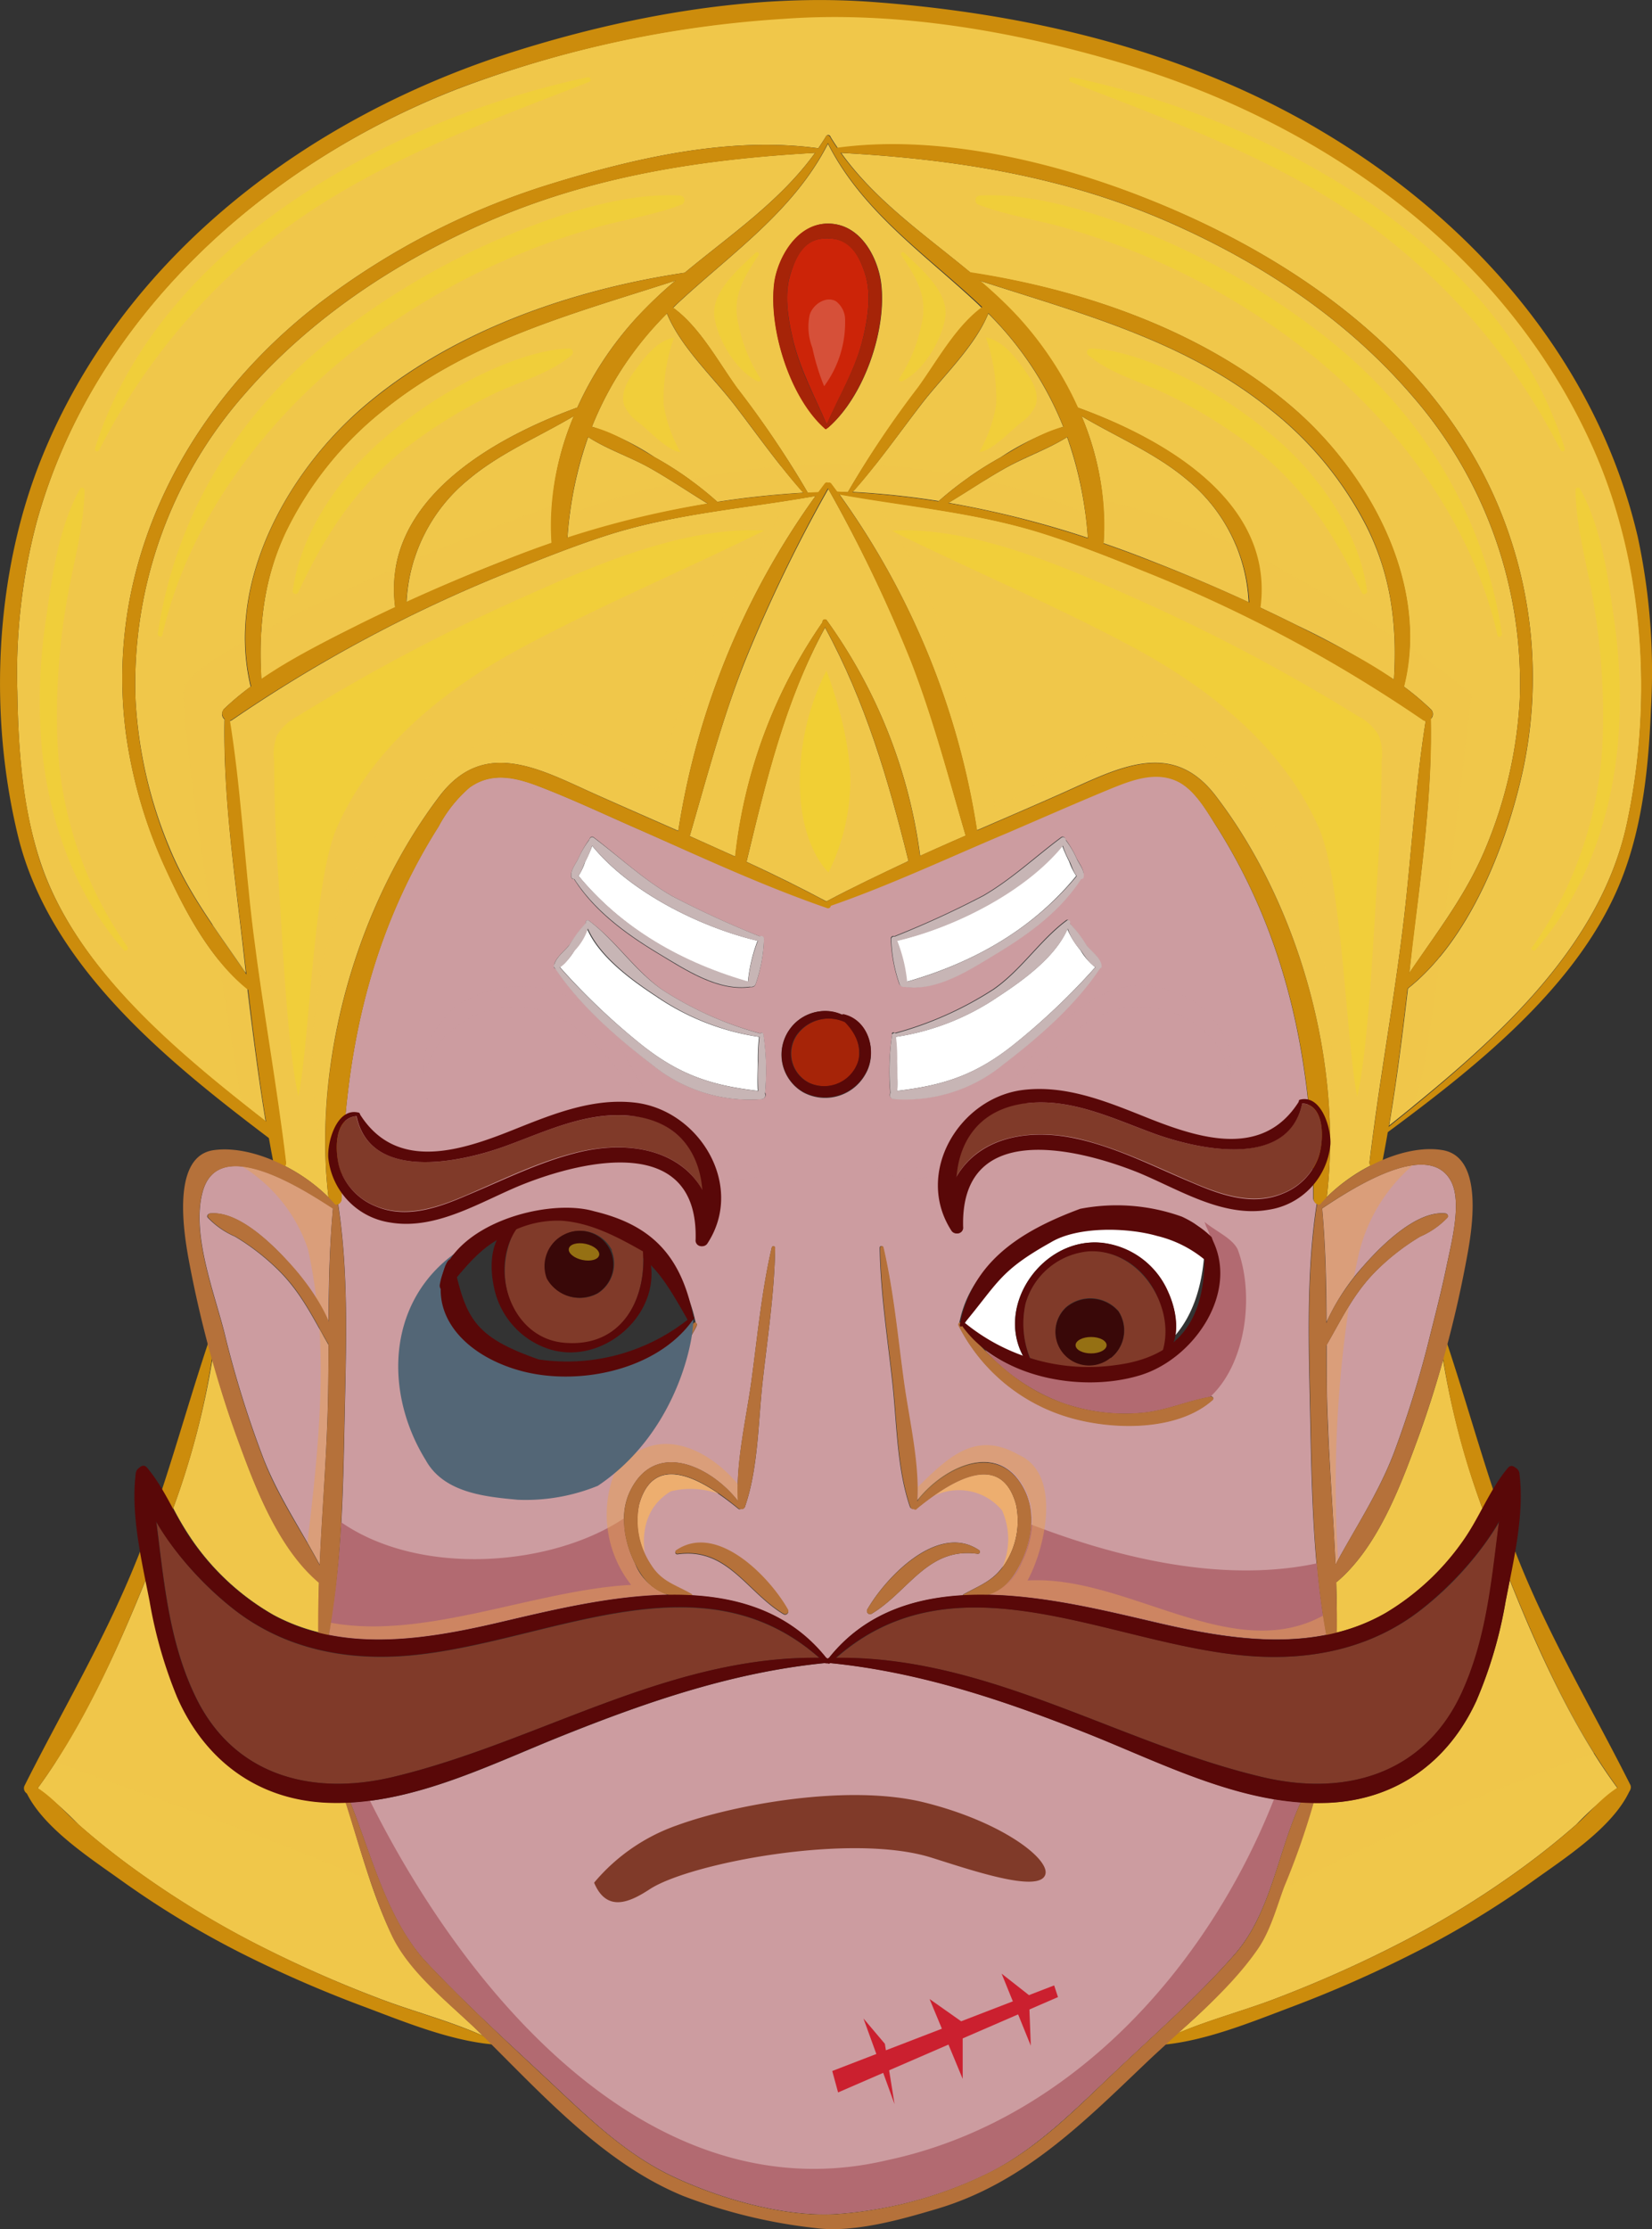 <svg xmlns="http://www.w3.org/2000/svg" viewBox="0 0 181.13 244.32"><rect x="0" y="0" width="181.13" height="244.32" fill="#333333" stroke="none"/><defs><style>.cls-1,.cls-10,.cls-7{fill:#f0c74a;}.cls-12,.cls-2{fill:#cc9ca0;}.cls-3{fill:#cc2408;}.cls-4{fill:#fff;}.cls-5{fill:#803a29;}.cls-6{fill:#a62408;}.cls-12,.cls-13,.cls-7,.cls-8{opacity:0.5;}.cls-10,.cls-12,.cls-13,.cls-7,.cls-8,.cls-9{isolation:isolate;}.cls-17,.cls-8,.cls-9{fill:#f2d91e;}.cls-16,.cls-9{opacity:0.35;}.cls-10{opacity:0.3;}.cls-11{fill:#b26a71;}.cls-13{fill:#e9a055;}.cls-14{fill:#edae6f;}.cls-15{fill:#d65039;}.cls-18{fill:#cc8c0c;}.cls-19{fill:#b5713a;}.cls-20{fill:#590808;}.cls-21{fill:#c7b5b5;}.cls-22{fill:#536676;}.cls-23{fill:#390808;}.cls-24{fill:#cb202f;}</style></defs><title>Asset 7</title><g id="Layer_2" data-name="Layer 2"><g id="Layer_1_copy_6" data-name="Layer 1 copy 6"><g id="Layer_1-2" data-name="Layer 1-2"><g id="_Group_" data-name=" Group "><g id="_Group_2" data-name=" Group 2"><g id="_Group_3" data-name=" Group 3"><path id="_Path_" data-name=" Path " class="cls-1" d="M39.62,44.78c9.71-8.42,22.88-13,35.46-14.89,5-4.15,10.48-7.85,14.29-13.14-12.54.7-24.59,2.56-36.2,7.67C43.15,28.84,33.92,35,26.74,43.29A48,48,0,0,0,14.86,76.7a48.77,48.77,0,0,0,3.68,16.11c2.14,5.23,5.34,9.28,8.42,13.84l-.35-3.07c-.94-8.13-2.15-16.53-2-24.74a.73.73,0,0,1-.13-1l0-.06a29.73,29.73,0,0,1,3-2.52C24.75,64,31.35,52,39.62,44.78Z"/><path id="_Path_2" data-name=" Path 2" class="cls-1" d="M71.16,51.24c-2.12-1.18-4.61-2-6.67-3.34A41.31,41.31,0,0,0,62.22,59a105.72,105.72,0,0,1,15.37-3.79C75.43,53.89,73.36,52.47,71.16,51.24Z"/><path id="_Compound_Path_" data-name=" Compound Path " class="cls-2" d="M81.69,165.12a.37.37,0,0,1-.43.26.26.26,0,0,1-.3,0c-3-2.43-9.1-6.86-10.88-.46a8.76,8.76,0,0,0,1.32,6.67c1.14,1.81,2.64,2.18,4.38,3.14a.25.25,0,0,1,.11.14c5.68.33,10.94,2.15,14.71,6.9a.25.25,0,0,1,.12.14h0a.25.25,0,0,1,.12-.14c3.77-4.75,9-6.57,14.71-6.9a.25.25,0,0,1,.11-.14c1.84-1,3.43-1.54,4.58-3.47a8.59,8.59,0,0,0,1.12-6.35c-1.76-6.38-7.92-2-10.88.46a.26.26,0,0,1-.3,0,.37.37,0,0,1-.43-.26c-1.43-4.18-1.43-9.17-1.91-13.56-.54-4.9-1.31-9.86-1.39-14.8a.19.19,0,0,1,.37-.05c1.12,4.8,1.57,9.8,2.24,14.69.58,4.23,1.7,8.84,1.46,13.11,2.91-3.77,9-6.73,11.78-1.21,1.27,2.52.77,5.59-.44,8a6,6,0,0,1-3.6,3.47c6.41.12,13.12,1.8,18.61,3.07,6,1.39,12.46,2.52,18.51,1.31-1.4-7.65-1.56-15.73-1.72-23.48s-.49-16,.71-23.77a.64.64,0,0,1-.39-.63c-.07-14.54-2.73-28.26-10.62-40.72-1.05-1.67-2.29-3.88-4.09-4.84-2.58-1.37-5.48-.16-7.91.85-3.62,1.5-7.21,3.09-10.81,4.63-6.44,2.77-12.89,5.74-19.52,8a.28.28,0,0,1-.32.24h0C83.76,97.13,77,93.94,70.28,91c-3.72-1.62-7.43-3.39-11.23-4.84-2.57-1-5.18-1.58-7.57.14a14.8,14.8,0,0,0-3.4,4.28C40.19,103,37.54,116.76,37.46,131.3a.64.64,0,0,1-.39.63c1.2,7.78.87,15.93.71,23.77s-.31,15.83-1.72,23.49c6.06,1.2,12.52.07,18.51-1.33,5.49-1.28,12.19-2.95,18.6-3.07a5.93,5.93,0,0,1-3.59-3.47c-1.2-2.44-1.71-5.51-.44-8,2.78-5.52,8.86-2.56,11.78,1.21-.25-4.26.88-8.9,1.46-13.11.67-4.88,1.12-9.88,2.24-14.69a.19.19,0,0,1,.37.05c-.08,4.94-.85,9.9-1.39,14.8C83.12,156,83.13,160.93,81.69,165.12Zm25.65,4.78a.22.22,0,0,1-.17.4c-5.46-.75-7.54,4.13-11.59,6.57a.35.35,0,0,1-.48-.48C97.14,172.85,102.85,166.87,107.34,169.9Zm9.74-16a20.56,20.56,0,0,0,8.16.89c2.62-.24,4.95-1.33,7.5-1.76.2,0,.41.22.22.38-3.9,3.46-11,3.3-15.73,1.91a19.86,19.86,0,0,1-12.1-10,.13.13,0,0,1,0-.08h0a.23.23,0,0,1,.05-.25c1.35-6.61,6.88-9.48,13.33-11.87,4.78-1.77,8.23.76,13.5,2.63,2.93,5.73-2,13.06-7.73,14.79-5.06,1.52-11.81.73-16.27-2.59a21.42,21.42,0,0,0,9.07,6Zm-19-51.3a100.82,100.82,0,0,0,9.72-4.46c3.12-1.81,5.66-4.24,8.53-6.37.23-.17.44,0,.49.22a11.08,11.08,0,0,1,1.24,2.12c.32.62.88,1.28.72,2a.25.25,0,0,1-.29.18c-2.25,3.51-5.68,6-9.21,8.16-2.95,1.78-6.58,4.23-10.18,3.67a.47.47,0,0,1-.51-.29,16.49,16.49,0,0,1-.92-5,.29.29,0,0,1,.33-.24l.12,0Zm-.3,10.72a.18.18,0,0,1,.32-.1,38,38,0,0,0,10.81-4.82c3.1-2.16,5.09-5.39,8-7.55.16-.12.38.08.33.25v.07a18.83,18.83,0,0,1,1.85,2.43c.53.67,1.61,1.44,1.65,2.33a.21.21,0,0,1-.2.21c-2.73,4.07-6.72,7.52-10.57,10.5a16.9,16.9,0,0,1-12,3.79.42.42,0,0,1-.37-.61.44.44,0,0,1,0-.12,27,27,0,0,1,.22-6.34Zm-1.44,15c7.06,3.37,20.92,3.92,24.54-1.18,2.39-3.37,9.81-.27,13.63-2.12,6.2-3,.71-12.53.64-5.13a.62.62,0,0,1-.63.61h0a.55.55,0,0,1-.68-.27c-5.83-9.59-14.52-.87-18.78,5.16-2.71,3.83-2.91-2.5-7.51-.5-3.29,1.49-3.14,3.72-5.37.88-1-1.39-8.25,3.31-6,2.53M86.67,112.7a4.72,4.72,0,0,1,5.67-1.48.29.29,0,0,1,.21,0c2.72.65,3.67,4.11,2.39,6.43a5.06,5.06,0,0,1-6.85,2.09l-.15-.09a4.76,4.76,0,0,1-1.27-6.95ZM63.38,94.17A11.09,11.09,0,0,1,64.62,92c.05-.22.26-.4.49-.22,2.9,2.22,5.41,4.59,8.53,6.41a100.86,100.86,0,0,0,9.72,4.46.29.29,0,0,1,.4.25,16.49,16.49,0,0,1-.92,5,.46.46,0,0,1-.51.29c-3.6.56-7.23-1.9-10.18-3.67-3.53-2.13-7-4.66-9.21-8.16a.25.25,0,0,1-.29-.18C62.5,95.45,63.06,94.78,63.38,94.17Zm-1,9.48a18.69,18.69,0,0,1,1.85-2.43v-.07a.22.22,0,0,1,.33-.25c2.94,2.16,5,5.39,8,7.55a37.45,37.45,0,0,0,10.81,4.82c.08-.14.3-.06.32.1a27,27,0,0,1,.19,6.37.48.48,0,0,1-.37.73,16.89,16.89,0,0,1-12-3.79c-3.85-3-7.84-6.43-10.57-10.5a.21.21,0,0,1-.2-.21c0-.87,1.09-1.66,1.61-2.32Zm14,41.62h0a.13.13,0,0,1,0,.08,19.86,19.86,0,0,1-12.1,10c-4.71,1.4-11.83,1.55-15.73-1.91-.19-.17,0-.42.22-.38,2.78.46,5.19,1.61,8.07,1.79a20.48,20.48,0,0,0,7.6-.93,21.41,21.41,0,0,0,9.15-6c-4.46,3.33-11.23,4.15-16.28,2.6-5.72-1.75-10-7.15-7-12.9,5.17-3.23,9.09-6.24,13.87-4.5,6.36,2.44,10.75,5.29,12.1,11.88A.23.23,0,0,1,76.41,145.27Zm-.34-8.93c12.06-3.71-.6-13.22-3.31-17.09-7.12-10.37-31.68-18.43-28.87.38-.13.25,3.39.92,3.13.82a.62.62,0,0,1-.67-.57s0,0,0,0c-.07-7.4,8.41-11.52,14.6-8.51,4,1.94,6.63,5.6,9.13,9.11,3.57,5,8.23,11.09,15.07,7.83h0a.15.15,0,0,1,.14,0c2.27.78-3.38-4.41-4.4-3m5.52,51.14a.35.35,0,0,1-.48.48c-4.05-2.44-6.14-7.32-11.59-6.57a.22.22,0,0,1-.17-.4c4.48-3,10.19,3,12.23,6.49Z"/><path id="_Path_4" data-name=" Path 4" class="cls-1" d="M51.3,52.61A18.42,18.42,0,0,0,44.58,66q5.2-2.39,10.53-4.48,2.69-1.06,5.39-2a.88.88,0,0,1,0-.1,30.78,30.78,0,0,1,2.43-13.83C59,47.92,54.77,49.67,51.3,52.61Z"/><path id="_Path_5" data-name=" Path 5" class="cls-1" d="M63.3,44.67a37.38,37.38,0,0,1,6.51-9.86,48.48,48.48,0,0,1,4.26-4.06c-11.21,3.63-22.58,6.57-32,14.17A38.58,38.58,0,0,0,31.35,58.23c-2.5,5.3-3,10.58-2.69,16.25a90.47,90.47,0,0,1,10.57-5.92q2-1,4.1-2C41.77,55,53.87,48.09,63.3,44.67Z"/><path id="_Path_6" data-name=" Path 6" class="cls-1" d="M154.53,106.65c3.07-4.56,6.28-8.62,8.42-13.84a48.92,48.92,0,0,0,3.68-16.11,47.94,47.94,0,0,0-11.88-33.41c-7.19-8.34-16.41-14.44-26.43-18.86-11.56-5.1-23.6-7-36.09-7.67,3.79,5.28,9.21,9,14.19,13.13,12.57,1.9,25.73,6.48,35.44,14.89C150.14,52,156.74,64,153.92,75.25a29.72,29.72,0,0,1,3,2.52.73.73,0,0,1,0,1l-.06,0c.19,8.21-1,16.61-2,24.74Z"/><path id="_Compound_Path_2" data-name=" Compound Path 2" class="cls-1" d="M88.58,54l1.16,0c.23-.31.46-.63.69-.93a.72.72,0,0,1,.72,0c.21.27.41.55.61.82l1.2.06a108.53,108.53,0,0,1,7.69-11.41c2.08-2.87,4.1-6.67,7-8.79l-.43-.42c-5.94-5.56-12.68-10.17-16.44-17.57-3.78,7.41-10.59,12-16.55,17.56l-.43.42c2.92,2.11,4.93,5.91,7,8.78A107.62,107.62,0,0,1,88.57,54ZM84.91,31c.34-2.61,2.45-6.57,6-6.49s5.36,3.87,5.7,6.49c.66,5.13-1.88,12.5-5.82,15.87h-.06a.14.14,0,0,1-.18.09l-.05,0C86.62,43.62,84.26,36,84.91,31Z"/><path id="_Path_7" data-name=" Path 7" class="cls-1" d="M88.07,54c-2.75-3.07-5.14-6.51-7.66-9.77-2.35-3-5.81-6.26-7.29-9.87A36.58,36.58,0,0,0,64.9,46.77a28.59,28.59,0,0,1,6.9,3.36A38,38,0,0,1,78.65,55Q83.3,54.28,88.07,54Z"/><path id="_Path_8" data-name=" Path 8" class="cls-3" d="M94.64,37c.53-2.22.93-4.82.19-7.06-.87-2.66-2-3.81-4.13-3.82s-3.21,1.25-4,3.82c-.74,2.25-.32,4.82.19,7.06.79,3.43,2.39,6.35,3.76,9.53C92,43.38,93.82,40.52,94.64,37Z"/><path id="_Compound_Path_3" data-name=" Compound Path 3" class="cls-4" d="M118,96a6.64,6.64,0,0,1-.77-1.56,15.63,15.63,0,0,1-.77-1.74c-4.16,5.08-11.84,8.92-18.13,10.4a17.26,17.26,0,0,1,1.06,4.51C106.66,105.54,113.2,101.89,118,96Z"/><path id="_Path_11" data-name=" Path 11" class="cls-4" d="M98.38,119.56c5.29-.62,8.8-1.84,13-5.25a73.8,73.8,0,0,0,8.71-8.3,6.5,6.5,0,0,1-1.62-1.86,9.08,9.08,0,0,1-1.44-2.31c-1.36,3.11-4.9,5.64-7.62,7.42a27.08,27.08,0,0,1-11.22,4.39,21.67,21.67,0,0,1,.13,2.7C98.35,117.41,98.44,118.5,98.38,119.56Z"/><path id="_Path_12" data-name=" Path 12" class="cls-5" d="M155.88,176.4c-5.48,4.29-12.17,5.65-19,5.1-15.08-1.23-31.94-11.43-45.18.21,16.69-.18,30.93,9.35,46.75,13.07,9.35,2.2,18-.47,22-9.62,2.59-5.86,3.12-12.09,3.92-18.3A35.62,35.62,0,0,1,155.88,176.4Z"/><path id="_Path_13" data-name=" Path 13" class="cls-1" d="M142.26,68.56a90.69,90.69,0,0,1,10.57,5.92c.36-5.89-.26-11.31-3-16.77a38.71,38.71,0,0,0-10.5-12.78c-9.38-7.59-20.73-10.54-31.94-14.17a49.17,49.17,0,0,1,4.24,4.05,37.43,37.43,0,0,1,6.51,9.86c9.43,3.43,21.53,10.29,20,21.9Q140.22,67.54,142.26,68.56Z"/><path id="_Path_14" data-name=" Path 14" class="cls-4" d="M70.09,114.31c4.21,3.41,7.73,4.64,13,5.25-.07-1.06,0-2.15,0-3.21a21.67,21.67,0,0,1,.13-2.7A27.06,27.06,0,0,1,72,109.26c-2.7-1.77-6.25-4.32-7.62-7.42A9,9,0,0,1,63,104.15,6.49,6.49,0,0,1,61.39,106,73.3,73.3,0,0,0,70.09,114.31Z"/><path id="_Path_15" data-name=" Path 15" class="cls-6" d="M88.82,118.73a3.92,3.92,0,0,0,5.15-2q.06-.15.12-.31A4.46,4.46,0,0,0,92.61,112a4.29,4.29,0,0,0-5.28,1.53,3.6,3.6,0,0,0,1.49,5.2Z"/><path id="_Compound_Path_6" data-name=" Compound Path 6" class="cls-4" d="M82,107.62a17.27,17.27,0,0,1,1.06-4.51c-6.28-1.48-14-5.33-18.13-10.4a15.65,15.65,0,0,1-.77,1.74A6.65,6.65,0,0,1,63.43,96C68.29,101.89,74.83,105.54,82,107.62ZM80.87,103Z"/><path id="_Path_17" data-name=" Path 17" class="cls-1" d="M81.85,94.46c3,1.38,5.89,2.81,8.76,4.34,2.94-1.57,6-3,9-4.43-2.22-8.94-4.72-17.44-9.15-25.59C86,76.94,84,85.54,81.85,94.46Z"/><path id="_Path_18" data-name=" Path 18" class="cls-1" d="M42.93,212c-2.17-4.51-3.51-9.67-5-14.45H35.84c-7.63-.35-13.35-4.72-16.39-11.61a49.41,49.41,0,0,1-3-10.48c-.15-.75-.31-1.52-.46-2.3C12.78,181,9.12,189.17,4.13,196a38.14,38.14,0,0,1,4.5,4,83,83,0,0,0,6.7,5.3,102.09,102.09,0,0,0,12.29,7.53A134.13,134.13,0,0,0,41.46,219c3.75,1.45,7.85,2.48,11.53,4.15l-.2-.19C49.48,219.7,45,216.31,42.93,212Z"/><path id="_Path_19" data-name=" Path 19" class="cls-4" d="M69.56,204.1c.38-3.68.45-8.46,2.54-11.43a.6.6,0,0,1,.88-.51c5.71,3.1,11.24,6.79,17.76,6.79s12.07-3.69,17.78-6.79a.6.6,0,0,1,.88.51c2.09,3,2.16,7.75,2.54,11.43,1.63-1.21,2.73-4.86,3.14-6.34a35.84,35.84,0,0,0,.8-5.88,11.84,11.84,0,0,0-9.55-1.67c-3.31.71-6.32,2.33-9.38,3.71-1.82.82-4.19,2.27-6.19,2.27s-4.89-1.69-6.75-2.55a42.43,42.43,0,0,0-8.82-3.45,11.71,11.71,0,0,0-9.55,1.71,35.57,35.57,0,0,0,.8,5.86C66.81,199.19,67.92,202.89,69.56,204.1Z"/><path id="_Path_21" data-name=" Path 21" class="cls-1" d="M30,177a21.15,21.15,0,0,0,4.92,1.89q0-2.76.06-5.53l-.12-.07c-4.53-3.87-7.07-10.71-9-16.18-1-2.65-1.8-5.37-2.57-8.11A89.31,89.31,0,0,1,19,165.3,32.25,32.25,0,0,0,21.22,169,27.26,27.26,0,0,0,30,177Z"/><path id="_Path_22" data-name=" Path 22" class="cls-5" d="M43.06,194.77C58.87,191,73.13,181.53,89.81,181.7c-13.24-11.64-30.1-1.44-45.18-.21-6.85.56-13.53-.81-19-5.1a35.52,35.52,0,0,1-8.47-9.55c.83,6.51,1.37,13.08,4.29,19.13C25.61,194.61,34.16,196.89,43.06,194.77Z"/><path id="_Path_24" data-name=" Path 24" class="cls-1" d="M121,59.53q2.7.93,5.39,2,5.31,2.07,10.51,4.47a18.39,18.39,0,0,0-6.72-13.39c-3.47-2.94-7.72-4.69-11.6-7A30.77,30.77,0,0,1,121,59.44.89.89,0,0,1,121,59.53Z"/><path id="_Path_25" data-name=" Path 25" class="cls-2" d="M28.91,159.91c1.64,4.16,4.07,7.71,6.14,11.58.23-5.26.66-10.54.84-15.77.1-2.76.12-5.53.13-8.3-1.7-2.94-3-5.75-5.56-8.26a25.25,25.25,0,0,0-4.69-3.62,9.12,9.12,0,0,1-3-2.09c-.15-.2.06-.43.26-.45,3.19-.31,7.06,3.57,9,5.81a24.26,24.26,0,0,1,4,6.08c0-4.17.1-8.34.48-12.46-3.42-2.21-12.51-8.06-14.27-1.87-1.3,4.59,1.23,11,2.37,15.52A113.37,113.37,0,0,0,28.91,159.91Z"/><path id="_Compound_Path_7" data-name=" Compound Path 7" class="cls-2" d="M135.39,214.14c3.95-4.51,4.69-11.21,7.21-16.6-8.05-.58-15.93-4.58-23.26-7.5-9.19-3.66-18.42-6.8-28.31-7.76h0a1.7,1.7,0,0,1-.55,0h0c-10.11,1-19.51,4.24-28.89,8-7.28,2.91-15.12,6.85-23.14,7.29,2.36,5.9,4.06,13,8.42,17.59,4.14,4.4,8.65,8.5,13.06,12.62s8.53,8.25,13.93,10.78c5.18,2.43,12.27,4.48,18,4.08A44.94,44.94,0,0,0,108.69,238c5.26-2.73,9.5-7.13,13.78-11.16S131.44,218.65,135.39,214.14Zm-16.88-7.67c-2.72,4.66-7.33,8-11.78,10.9a43.93,43.93,0,0,1-7.1,3.92c-2.79,1.12-7.25,4-18.21-.23a45.14,45.14,0,0,1-9.17-5c-4.58-3.28-9.34-7.28-11-12.9-1.1-3.74-8.51,6.44-6,3.34,2.91-3.58,13.73,15.7,18,16.5,6.25,1.17,31.48,2,37.75-.5,5.31-2.11,7.82-12.41,13.75-12.25C134.57,210.5,122.91,198.9,118.51,206.47Z"/><path id="_Path_26" data-name=" Path 26" class="cls-1" d="M165.09,175.5a48,48,0,0,1-3.22,10.94c-3.08,6.67-8.76,10.81-16.18,11.15H144a91.46,91.46,0,0,1-3.24,9.19c-.85,2.3-1.53,4.85-2.95,6.89a57.36,57.36,0,0,1-8.74,9.21c3.52-1.51,7.39-2.51,10.93-3.88a134.83,134.83,0,0,0,13.84-6.2,101.36,101.36,0,0,0,12.29-7.53,83.68,83.68,0,0,0,6.7-5.3,38.57,38.57,0,0,1,4.5-4c-5-6.8-8.65-14.95-11.81-22.78C165.39,174,165.24,174.75,165.09,175.5Z"/><path id="_Path_27" data-name=" Path 27" class="cls-1" d="M108.36,34.37c-1.48,3.62-4.93,6.83-7.29,9.88-2.49,3.23-4.86,6.62-7.57,9.66a90.94,90.94,0,0,1,9.43,1,38.34,38.34,0,0,1,6.76-4.77,28.78,28.78,0,0,1,6.89-3.36A36.74,36.74,0,0,0,108.36,34.37Z"/><path id="_Path_28" data-name=" Path 28" class="cls-2" d="M145.45,144.88a24.2,24.2,0,0,1,4-6.08c1.93-2.22,5.83-6.12,9-5.81.2,0,.41.25.26.45a9.13,9.13,0,0,1-3,2.09,25,25,0,0,0-4.69,3.62c-2.56,2.51-3.86,5.32-5.56,8.26,0,2.78,0,5.55.13,8.3.19,5.23.61,10.51.84,15.77,2.16-4,4.66-7.75,6.35-12.11a115.56,115.56,0,0,0,4.09-13.3c.62-2.44,1.24-4.9,1.75-7.37s1.7-6.93.47-9.24c-2.51-4.7-11.12,1-14.12,3C145.35,136.55,145.43,140.71,145.45,144.88Z"/><path id="_Path_29" data-name=" Path 29" class="cls-1" d="M156.32,79a.64.64,0,0,1-.29-.11A157.39,157.39,0,0,0,125.25,62.5c-3.53-1.43-7.09-2.83-10.72-4-7.36-2.33-15-3-22.51-4.34A85.11,85.11,0,0,1,107.11,91c3.14-1.36,6.28-2.71,9.38-4.09,6-2.67,11.93-6,16.76.25,9.11,11.84,14,29.2,12.22,44.05a19.52,19.52,0,0,1,4.8-3.46.53.53,0,0,1-.11-.39c1-8.41,2.54-16.76,3.59-25.17C154.72,94.52,155.1,86.68,156.32,79Z"/><path id="_Path_30" data-name=" Path 30" class="cls-1" d="M155.45,157.71c-1.94,5.3-4.43,11.88-8.82,15.63l-.12.07q.09,2.76.06,5.52a21,21,0,0,0,5.37-2.14,27.65,27.65,0,0,0,8.36-7.72,32.08,32.08,0,0,0,2.24-3.71,89.42,89.42,0,0,1-4.32-16.3Q157,153.47,155.45,157.71Z"/><path id="_Path_31" data-name=" Path 31" class="cls-1" d="M75.62,91.64l5,2.25A55.6,55.6,0,0,1,90.19,68.2a.26.26,0,0,1,.49-.16,56.86,56.86,0,0,1,10.21,25.77q2.48-1.13,5-2.22c-1.87-6.4-3.52-12.78-5.93-19a158.08,158.08,0,0,0-9.14-19,161.11,161.11,0,0,0-9.18,19C79.17,78.82,77.49,85.22,75.62,91.64Z"/><path id="_Path_32" data-name=" Path 32" class="cls-1" d="M27.12,108.36c-4-3.16-6.79-8.41-8.88-13A52.44,52.44,0,0,1,13.85,80.7C11.23,61.81,20.5,44.26,35.33,33A81.42,81.42,0,0,1,59.91,20.32c9.38-2.93,19.94-5.42,29.81-4.07.29-.43.58-.86.85-1.31a.27.27,0,0,1,.5.07c.25.42.52.83.8,1.23,10.87-1.47,23.27,1.44,33.37,5.36,16.89,6.57,33.15,18,39.72,35.59a48.47,48.47,0,0,1,2,27.33c-1.8,8.15-5.84,18.49-12.58,23.83h0c-.59,5-1.22,10.06-2.06,15,10.91-8.71,23.08-19.06,26.09-33.22,2.86-13.47,1.9-28.53-3.73-41.14C165.11,27.53,145,13.35,122.92,6.81,111.15,3.32,98.21,1.09,85.92,2A122.92,122.92,0,0,0,50,9.81c-21.16,8.3-39.83,25-46,47.48a64.68,64.68,0,0,0-2.1,18.52c.1,6.36.55,12.89,2.64,19,4,11.58,15,20.66,24.57,28.09-.79-4.79-1.4-9.64-2-14.46Z"/><path id="_Path_33" data-name=" Path 33" class="cls-1" d="M117,47.91c-2.06,1.3-4.54,2.16-6.67,3.34s-4.2,2.6-6.32,3.86a106.51,106.51,0,0,1,15.26,3.84A41.26,41.26,0,0,0,117,47.91Z"/><path id="_Path_34" data-name=" Path 34" class="cls-1" d="M31.22,127.79a19.2,19.2,0,0,1,4.8,3.45c-1.8-14.89,3.14-32.16,12.22-44.05,5-6.48,11.25-2.71,17.36,0,2.91,1.3,5.84,2.58,8.77,3.87a85.2,85.2,0,0,1,15.05-36.7c-7.74,1.36-15.55,1.93-23.08,4.38-3.42,1.11-6.78,2.44-10.12,3.79A157.34,157.34,0,0,0,25.45,78.92a.65.65,0,0,1-.29.11c1.22,7.66,1.6,15.5,2.57,23.19,1.06,8.41,2.57,16.76,3.59,25.17A.53.53,0,0,1,31.22,127.79Z"/></g><g id="_Group_4" data-name=" Group 4"><path id="_Path_35" data-name=" Path 35" class="cls-7" d="M26.6,103.58c-.94-8.13-2.15-16.53-2-24.74a.73.73,0,0,1-.13-1l0-.06a29.73,29.73,0,0,1,3-2.52,22.15,22.15,0,0,1-.65-5c-3.91,2.23-6.45,4.11-6.64,5.23-.34,2.06,1.34,14.21,3.14,26,1.15,1.7,2.36,3.38,3.54,5.14Z"/><path id="_Path_36" data-name=" Path 36" class="cls-7" d="M55.1,61.51q2.69-1.06,5.39-2a.88.88,0,0,1,0-.1,28,28,0,0,1,0-3.92c-4.73,1.65-10,3.7-15.09,5.87A20.58,20.58,0,0,0,44.58,66Q49.77,63.6,55.1,61.51Z"/><path id="_Path_37" data-name=" Path 37" class="cls-7" d="M28.66,74.48a90.47,90.47,0,0,1,10.57-5.92q2-1,4.1-2a14.41,14.41,0,0,1,.06-4.31c-5.48,2.38-10.69,4.85-14.76,7.06A44,44,0,0,0,28.66,74.48Z"/><path id="_Path_38" data-name=" Path 38" class="cls-7" d="M156.92,77.77a.73.73,0,0,1,0,1l-.06,0c.19,8.21-1,16.61-2,24.74l-.35,3.07c1.28-1.89,2.58-3.71,3.81-5.55,1.49-11.74,3-24.92,3-24.92A72,72,0,0,0,154.55,71a22,22,0,0,1-.63,4.2A29.72,29.72,0,0,1,156.92,77.77Z"/><path id="_Path_39" data-name=" Path 39" class="cls-7" d="M138.16,66.57l4.1,2a90.69,90.69,0,0,1,10.57,5.92,44.65,44.65,0,0,0,.06-4.56A169.79,169.79,0,0,0,137.83,61,14.17,14.17,0,0,1,138.16,66.57Z"/><path id="_Path_40" data-name=" Path 40" class="cls-7" d="M121,59.44a.89.89,0,0,1,0,.1q2.7.93,5.39,2,5.31,2.06,10.51,4.46a19.81,19.81,0,0,0-1.38-6.17,74.34,74.34,0,0,0-14.6-5A28.15,28.15,0,0,1,121,59.44Z"/><path id="_Path_41" data-name=" Path 41" class="cls-7" d="M154.37,108.36h0c-.59,5-1.22,10.06-2.06,15l2.6-2.09.84-2.79c.48-1.6,1.29-7.1,2.15-13.64A23.55,23.55,0,0,1,154.37,108.36Z"/><path id="_Path_42" data-name=" Path 42" class="cls-7" d="M27.16,108.39h0A20.49,20.49,0,0,1,24,105.21c.94,6.08,1.86,11.76,2.48,15.56l2.65,2.09C28.33,118.06,27.72,113.22,27.16,108.39Z"/></g><path id="_Path_43" data-name=" Path 43" class="cls-7" d="M62.22,59a105.72,105.72,0,0,1,15.37-3.79c-1.22-.73-2.42-1.5-3.63-2.26a88.08,88.08,0,0,0-11.47,3.4C62.38,57.19,62.29,58.07,62.22,59Z"/><path id="_Path_44" data-name=" Path 44" class="cls-7" d="M86.86,51.06C87.46,52,88,53,88.57,54h0l1.16,0c.23-.31.46-.63.69-.93a.72.72,0,0,1,.72,0c.21.27.41.55.61.82l1.2.06c.55-1,1.13-2,1.75-3A78,78,0,0,0,86.86,51.06Z"/><path id="_Path_45" data-name=" Path 45" class="cls-7" d="M78.65,55q4.64-.72,9.42-1c-.83-.93-1.63-1.9-2.4-2.88a84.1,84.1,0,0,0-10.06,1.45A27.53,27.53,0,0,1,78.65,55Z"/><path id="_Path_46" data-name=" Path 46" class="cls-7" d="M95.93,51c-.79,1-1.59,2-2.43,2.92a90.94,90.94,0,0,1,9.43,1,28.76,28.76,0,0,1,3.35-2.63A70.67,70.67,0,0,0,95.93,51Z"/><path id="_Path_47" data-name=" Path 47" class="cls-7" d="M107.95,52.65c-1.32.82-2.61,1.66-3.94,2.45a106.51,106.51,0,0,1,15.26,3.84c-.07-.91-.16-1.8-.27-2.68A62.65,62.65,0,0,0,107.95,52.65Z"/><path id="_Path_48" data-name=" Path 48" class="cls-8" d="M90.61,73.51A27,27,0,0,0,87.7,85.73c0,7.1,3.14,9.89,3.14,9.89a22.88,22.88,0,0,0,2.39-9.95C93.23,80.09,90.61,73.51,90.61,73.51Z"/><path id="_Path_49" data-name=" Path 49" class="cls-9" d="M30.06,83.46a5.74,5.74,0,0,1,.3-2.84,5.67,5.67,0,0,1,2.34-2.16A203.74,203.74,0,0,1,56.42,65.87c8.22-3.69,18.39-8.22,27.39-7.72C75.36,62.34,65,66.74,56.7,71.26s-16,10.85-19.78,19.49c-2.56,5.86-3,23.74-4.2,29.42-1.18-5-1.76-17.07-2.09-22.22S30.06,88.72,30.06,83.46Z"/><path id="_Path_50" data-name=" Path 50" class="cls-9" d="M151.48,83.46a5.74,5.74,0,0,0-.3-2.84,5.67,5.67,0,0,0-2.34-2.16,203.73,203.73,0,0,0-23.72-12.58c-8.22-3.69-18.39-8.22-27.39-7.72,8.45,4.19,18.83,8.58,27.1,13.11s16,10.85,19.78,19.49c2.56,5.86,3,23.74,4.2,29.42,1.18-5,1.76-17.07,2.09-22.22S151.48,88.72,151.48,83.46Z"/><path id="_Path_51" data-name=" Path 51" class="cls-10" d="M132.2,82c-4.89-4.89-16.75,2.56-23,6.75C106,77.11,103.32,64.88,95.74,54.81c-1.23-.19-2.45-.39-3.68-.61a85.11,85.11,0,0,1,15,36.8c3.14-1.36,6.28-2.71,9.38-4.09,6-2.67,11.93-6,16.76.25,7.65,9.94,12.31,23.77,12.56,36.74C146.75,107.21,145.13,92.94,132.2,82Z"/><path id="_Path_52" data-name=" Path 52" class="cls-10" d="M86.32,54.87C80.9,65.23,74,74.87,72.17,86.67c-5.59-3.5-11.16-8.39-16.76-6.29-18,6.37-24.37,29.56-19.65,48A64.32,64.32,0,0,1,48.24,87.19c5-6.48,11.25-2.71,17.36,0,2.91,1.3,5.84,2.58,8.77,3.87a85.2,85.2,0,0,1,15.05-36.7C88.39,54.54,87.35,54.71,86.32,54.87Z"/><path id="_Path_55" data-name=" Path 55" class="cls-11" d="M69.59,171.33a10.88,10.88,0,0,1-1.18-4.91c-7.91,5.28-22.3,6.44-31,.43A98.61,98.61,0,0,1,36,179.2c6.06,1.2,12.52.07,18.51-1.33,5.49-1.28,12.19-2.95,18.6-3.07A5.93,5.93,0,0,1,69.59,171.33Z"/><path id="_Path_56" data-name=" Path 56" class="cls-11" d="M144.39,171.35c-10.4,2.2-21.82-.6-31.32-4.25a11.12,11.12,0,0,1-1.16,4.23,6,6,0,0,1-3.6,3.47c6.41.12,13.12,1.8,18.61,3.07,6,1.39,12.46,2.52,18.51,1.31C144.95,176.62,144.63,174,144.39,171.35Z"/><path id="_Path_57" data-name=" Path 57" class="cls-12" d="M121,109c-7.68,3.49-10.47,12.57-17.45,18.15-2.09,1.4-4.89.7-7,.7a1.14,1.14,0,0,0-.54.5l.14-.07a.15.15,0,0,1,.14,0h0c7.06,3.37,11.76-3.18,15.39-8.28,2.39-3.37,5-6.81,8.82-8.66,5.59-2.72,13,.38,14.39,6.45C135.8,110.67,126.71,105.85,121,109Z"/><path id="_Path_58" data-name=" Path 58" class="cls-12" d="M60.94,111.36c4,1.94,6.63,5.6,9.13,9.11,3.57,5,8.23,11.09,15.07,7.83h0a.15.15,0,0,1,.14,0,2,2,0,0,1,.32.15,1.71,1.71,0,0,0-.18-.58c-8.38.7-14-6.28-17.45-13.26a10.49,10.49,0,0,0-1.06-1.68c-.86-.78-1.71-1.59-2.51-2.42a12.42,12.42,0,0,0-14.58-.08c-2.16,2.16-3.89,4.74-3.28,7.42C47.89,111.74,55.34,108.64,60.94,111.36Z"/><path id="_Path_59" data-name=" Path 59" class="cls-13" d="M112.66,173.23c1.92-3.49,3.84-11.69-1-13.79-4.65-2.66-7.63.21-11,3.52v1.55c2.91-3.77,9-6.73,11.78-1.21,1.27,2.52.77,5.59-.44,8a6,6,0,0,1-3.6,3.47c6.41.12,13.12,1.8,18.61,3.07,6,1.39,12.46,2.52,18.51,1.31-.13-.7-.24-1.41-.35-2.13C135.13,182.61,123.6,172.58,112.66,173.23Z"/><path id="_Path_60" data-name=" Path 60" class="cls-13" d="M67.28,161.71a12.47,12.47,0,0,0,1.92,12c-10.48.55-22.61,6.06-32.92,4.15-.07.43-.13.87-.21,1.3,6.06,1.2,12.52.07,18.51-1.33,5.49-1.28,12.19-2.95,18.6-3.07a5.93,5.93,0,0,1-3.59-3.47c-1.2-2.44-1.71-5.51-.44-8,2.78-5.52,8.86-2.56,11.78,1.21v-1.8C77.09,158.14,71.09,156,67.28,161.71Z"/><path id="_Path_61" data-name=" Path 61" class="cls-13" d="M33.71,169.09c.45.79.9,1.58,1.34,2.39.23-5.26.66-10.54.84-15.77.1-2.76.12-5.53.13-8.3-.36-.63-.7-1.25-1-1.86C35.51,153.4,34.64,161.24,33.71,169.09Z"/><path id="_Path_62" data-name=" Path 62" class="cls-13" d="M33.77,136.93c.4,1.8.69,3.6.91,5.4A19,19,0,0,1,36,144.89c0-4.17.1-8.34.48-12.46-2.15-1.39-6.54-4.21-9.94-4.59A17,17,0,0,1,33.77,136.93Z"/><path id="_Path_63" data-name=" Path 63" class="cls-13" d="M147.91,143.15c-.85,1.38-1.6,2.81-2.44,4.26,0,2.78,0,5.55.13,8.3.19,5.23.61,10.51.84,15.77l.27-.5A131.79,131.79,0,0,1,147.91,143.15Z"/><path id="_Path_64" data-name=" Path 64" class="cls-13" d="M154.89,127.73c-3.5.48-7.93,3.41-9.92,4.7.38,4.12.45,8.29.48,12.45a22.36,22.36,0,0,1,3-4.9q.23-1.18.49-2.36A18.46,18.46,0,0,1,154.89,127.73Z"/><path id="_Path_65" data-name=" Path 65" class="cls-7" d="M37.89,197.59H35.8c-7.63-.35-13.35-4.72-16.39-11.61a49.41,49.41,0,0,1-3-10.48c-.15-.75-.31-1.52-.46-2.3a116.94,116.94,0,0,1-9.86,19.94c11.66,4.14,23.24,8.18,34.51,13C39.62,203.33,38.79,200.4,37.89,197.59Z"/><path id="_Path_66" data-name=" Path 66" class="cls-7" d="M30,177a21.15,21.15,0,0,0,4.92,1.89q0-2.76.06-5.53l-.12-.07c-4.53-3.87-7.07-10.71-9-16.18-1-2.65-1.8-5.37-2.57-8.11A89.31,89.31,0,0,1,19,165.3,32.25,32.25,0,0,0,21.22,169,27.26,27.26,0,0,0,30,177Z"/><path id="_Path_67" data-name=" Path 67" class="cls-7" d="M165.55,173.2c-.16.78-.31,1.55-.46,2.3a48,48,0,0,1-3.22,10.94c-3.08,6.67-8.76,10.81-16.18,11.15H144a91.46,91.46,0,0,1-3.24,9.19l-.08.23a250.53,250.53,0,0,1,34.1-14.87A120.87,120.87,0,0,1,165.55,173.2Z"/><path id="_Path_68" data-name=" Path 68" class="cls-7" d="M155.45,157.71c-1.94,5.3-4.43,11.88-8.82,15.63l-.12.07q.09,2.76.06,5.52a21,21,0,0,0,5.37-2.14,27.65,27.65,0,0,0,8.36-7.72,32.08,32.08,0,0,0,2.24-3.71,89.42,89.42,0,0,1-4.32-16.3Q157,153.47,155.45,157.71Z"/><path id="_Path_69" data-name=" Path 69" class="cls-11" d="M97.3,236.76c-25.55,6.05-45.92-17.68-56.74-39.4-.71.09-1.42.17-2.13.21,2.36,5.9,4.06,13,8.42,17.59,4.14,4.4,8.65,8.5,13.06,12.62s8.53,8.25,13.93,10.78c5.18,2.43,12.27,4.48,18,4.08A44.94,44.94,0,0,0,108.69,238c5.26-2.73,9.5-7.13,13.78-11.16s9-8.17,12.92-12.68,4.69-11.21,7.21-16.6c-1-.07-1.95-.19-2.92-.35C132.27,216,117.11,232.55,97.3,236.76Z"/><path id="_Path_70" data-name=" Path 70" class="cls-14" d="M73.56,163.45a9.17,9.17,0,0,1,5.26.28c-3.14-2.16-7.31-3.92-8.73,1.17a8.09,8.09,0,0,0,.58,5.27C70.36,167.54,71,165,73.56,163.45Z"/><path id="_Path_71" data-name=" Path 71" class="cls-14" d="M109.87,165.55a7.72,7.72,0,0,1,0,6.3,6.34,6.34,0,0,0,.41-.6,8.59,8.59,0,0,0,1.12-6.35c-1.45-5.25-5.87-3.19-9-.94A6.17,6.17,0,0,1,109.87,165.55Z"/><path id="_Path_73" data-name=" Path 73" class="cls-11" d="M135.7,136.93c-.61-1.22-2.29-1.91-3.63-3,.05.15.12.3.16.46,2.93,5.73-2.29,14.44-8,16.17-5.06,1.52-11.81.73-16.27-2.59a21.42,21.42,0,0,0,9.14,6,20.56,20.56,0,0,0,8.16.89c2.59-.24,4.9-1.31,7.41-1.74C136.68,149.43,137.54,141.83,135.7,136.93Z"/><path id="_Path_74" data-name=" Path 74" class="cls-9" d="M70.08,46.35a4.6,4.6,0,0,1-1.62-1.88c-.5-1.38.4-2.85,1.26-4C70.81,39,72.08,37.35,73.9,37a20.3,20.3,0,0,0-1.13,7.38,15.61,15.61,0,0,0,1.85,5.19C73.16,49.38,71.3,47.32,70.08,46.35Z"/><path id="_Path_75" data-name=" Path 75" class="cls-15" d="M89.07,38.12a6.31,6.31,0,0,1-.29-3.63c.38-1.17,1.81-2.08,2.88-1.47a2.58,2.58,0,0,1,1,2.15,11.72,11.72,0,0,1-2.3,7.16A24,24,0,0,1,89.07,38.12Z"/><g id="_Group_5" data-name=" Group 5" class="cls-16"><path id="_Path_76" data-name=" Path 76" class="cls-17" d="M32.66,65c3-6.41,6.43-11.72,12.09-16.08a54.94,54.94,0,0,1,9.16-5.64c2.87-1.42,6.35-2.29,8.79-4.38a.41.41,0,0,0-.29-.7c-3.4.07-7.64,1.8-10.6,3.32a48.27,48.27,0,0,0-9.42,6.28c-4.94,4.14-9.43,10.45-10.3,17,0,.3.45.43.58.16Z"/></g><g id="_Group_6" data-name=" Group 6" class="cls-16"><path id="_Path_77" data-name=" Path 77" class="cls-17" d="M17.81,69.6c2.79-12.26,10.82-23,20.47-30.78A77.48,77.48,0,0,1,65.12,25c3.18-.92,6.51-1.39,9.6-2.57a.52.52,0,0,0-.14-1c-6.34-.34-13.65,2.17-19.4,4.57A82.41,82.41,0,0,0,36.56,37C26.21,45.18,19.28,56.24,17.3,69.46c0,.32.43.48.5.14Z"/></g><g id="_Group_7" data-name=" Group 7" class="cls-16"><path id="_Path_78" data-name=" Path 78" class="cls-17" d="M14,103.81A42.27,42.27,0,0,1,6.27,80.19a73.46,73.46,0,0,1,1-14c.67-4.14,1.94-8.24,2-12.45a.27.27,0,0,0-.51-.14c-2.32,4.22-3,9.28-3.68,14a60,60,0,0,0-.51,14.3c.82,8.1,3.6,16.07,9,22.23.19.22.59-.07.41-.32Z"/></g><g id="_Group_8" data-name=" Group 8" class="cls-16"><path id="_Path_79" data-name=" Path 79" class="cls-17" d="M10.87,49.34a69.68,69.68,0,0,1,21-24.7C41.8,17.52,53.29,13.38,64.55,9a.27.27,0,0,0-.14-.53c-21.49,4.58-47,18.24-54,40.7a.24.24,0,0,0,.44.18Z"/></g><g id="_Group_9" data-name=" Group 9" class="cls-16"><path id="_Path_80" data-name=" Path 80" class="cls-17" d="M82.84,27.7c-1.73,1.69-4.87,4.23-4.51,7,.33,2.55,2.42,6,4.74,7.09.18.09.45-.11.31-.31A16.77,16.77,0,0,1,81,35.7c-.81-3.14.53-5.24,2.18-7.74.14-.21-.17-.43-.34-.26Z"/></g><path id="_Path_81" data-name=" Path 81" class="cls-9" d="M111.91,46.35a4.6,4.6,0,0,0,1.62-1.88c.5-1.38-.4-2.85-1.26-4-1.09-1.51-2.36-3.12-4.18-3.49a20.3,20.3,0,0,1,1.13,7.38,15.61,15.61,0,0,1-1.85,5.19C108.83,49.38,110.69,47.32,111.91,46.35Z"/><g id="_Group_10" data-name=" Group 10" class="cls-16"><path id="_Path_82" data-name=" Path 82" class="cls-17" d="M149.33,65c-2.95-6.41-6.43-11.72-12.09-16.08a54.94,54.94,0,0,0-9.16-5.64c-2.87-1.42-6.35-2.29-8.79-4.38a.41.41,0,0,1,.29-.7c3.38.08,7.64,1.83,10.6,3.33a48.27,48.27,0,0,1,9.42,6.28c4.94,4.14,9.43,10.45,10.3,17,0,.3-.45.43-.58.16Z"/></g><g id="_Group_11" data-name=" Group 11" class="cls-16"><path id="_Path_83" data-name=" Path 83" class="cls-17" d="M164.18,69.6c-2.79-12.26-10.82-23-20.47-30.78A77.48,77.48,0,0,0,116.87,25c-3.18-.92-6.51-1.39-9.6-2.57a.52.52,0,0,1,.14-1c6.34-.34,13.6,2.17,19.4,4.57a82.41,82.41,0,0,1,18.61,11c10.35,8.2,17.28,19.26,19.26,32.48,0,.32-.43.48-.5.14Z"/></g><g id="_Group_12" data-name=" Group 12" class="cls-16"><path id="_Path_84" data-name=" Path 84" class="cls-17" d="M168,103.81a42.27,42.27,0,0,0,7.74-23.63,73.46,73.46,0,0,0-1-14c-.67-4.14-1.94-8.24-2-12.45a.27.27,0,0,1,.51-.14c2.32,4.22,3,9.28,3.68,14a60,60,0,0,1,.43,14.29c-.82,8.1-3.6,16.07-9,22.23-.19.22-.59-.07-.41-.32Z"/></g><g id="_Group_13" data-name=" Group 13" class="cls-16"><path id="_Path_85" data-name=" Path 85" class="cls-17" d="M171.11,49.34a69.68,69.68,0,0,0-21-24.7C140.19,17.52,128.7,13.38,117.43,9a.27.27,0,0,1,.14-.53h0c21.49,4.58,47,18.24,54,40.7a.24.24,0,0,1-.44.18Z"/></g><g id="_Group_14" data-name=" Group 14" class="cls-16"><path id="_Path_86" data-name=" Path 86" class="cls-17" d="M99.14,27.7c1.73,1.69,4.87,4.23,4.51,7-.33,2.55-2.42,6-4.74,7.09-.18.09-.45-.11-.31-.31A16.77,16.77,0,0,0,101,35.7c.81-3.14-.53-5.24-2.18-7.74-.14-.21.17-.43.34-.26Z"/></g></g><g id="_Group_15" data-name=" Group 15"><g id="_Group_16" data-name=" Group 16"><path id="_Path_87" data-name=" Path 87" class="cls-18" d="M54.27,223.76c-4-2-8.62-3.13-12.81-4.75a134.1,134.1,0,0,1-13.84-6.2,102.08,102.08,0,0,1-12.29-7.53,83,83,0,0,1-6.7-5.3c-1.66-1.47-3.11-3.29-5.07-4.34a.53.53,0,0,0-.72.72c1.87,4,7.14,7.36,10.66,9.89a100.59,100.59,0,0,0,13.3,8A134,134,0,0,0,40.07,220c4.4,1.66,9.39,3.7,14.1,4.09a.2.2,0,0,0,.1-.37Z"/></g><g id="_Group_17" data-name=" Group 17"><path id="_Path_88" data-name=" Path 88" class="cls-18" d="M127.32,224.13c4.71-.39,9.71-2.43,14.1-4.09a134.4,134.4,0,0,0,13.27-5.81,100.15,100.15,0,0,0,13.3-8c3.53-2.54,8.78-5.88,10.66-9.89a.53.53,0,0,0-.72-.72c-2,1-3.42,2.87-5.07,4.34a83.67,83.67,0,0,1-6.7,5.3,101.36,101.36,0,0,1-12.29,7.53A134.82,134.82,0,0,1,140,219c-4.19,1.61-8.82,2.71-12.81,4.75a.2.2,0,0,0,.1.37Z"/></g><g id="_Group_18" data-name=" Group 18"><path id="_Path_89" data-name=" Path 89" class="cls-19" d="M37.73,197.08c1.6,4.93,3,10.29,5.2,15,2,4.27,6.56,7.65,9.87,10.92,6.6,6.5,13.35,14.09,22.09,17.68a58.07,58.07,0,0,0,14.47,3.52c4.2.56,9.33-.9,13.34-2.09,9.39-2.78,15.89-9.27,22.81-15.87,4.1-3.92,9.08-7.84,12.33-12.51,1.42-2,2.1-4.58,2.95-6.89a82.86,82.86,0,0,0,3.35-9.62c.15-.65-.79-1.12-1.13-.47-2.86,5.52-3.46,12.7-7.62,17.44-3.95,4.51-8.57,8.57-12.92,12.68S114,235.29,108.69,238a44.94,44.94,0,0,1-16.86,4.67c-5.72.4-12.81-1.65-18-4.08-5.39-2.53-9.63-6.76-13.93-10.78S51,219.55,46.85,215.16c-4.51-4.79-6.17-12.19-8.67-18.2C38.07,196.69,37.63,196.79,37.73,197.08Z"/></g><g id="_Group_19" data-name=" Group 19"><path id="_Path_90" data-name=" Path 90" class="cls-18" d="M156.44,78.23c-1.32,7.91-1.69,16-2.69,24-1.06,8.41-2.57,16.76-3.59,25.17-.09.77,1.21,1,1.36.18,1.55-7.9,2.44-16,3.36-24,1-8.32,2.22-16.91,2-25.3,0-.22-.36-.29-.4-.05Z"/></g><g id="_Group_20" data-name=" Group 20"><path id="_Path_91" data-name=" Path 91" class="cls-18" d="M178.77,195.66c-4.13-8.22-8.78-16-12.23-24.58-.4-1-.77-2-1.14-3a10.48,10.48,0,0,1-.81,2.69l.52,1.31c3.31,8.29,7.15,17,12.51,24.23a.67.67,0,0,0,1.15-.65Z"/><path id="_Path_92" data-name=" Path 92" class="cls-18" d="M164.35,165.16c-2.18-6.36-3.95-12.83-6.12-19.21-.07-.2-.42-.19-.4.05a82.84,82.84,0,0,0,4.72,19.37A2,2,0,0,1,164.35,165.16Z"/></g><g id="_Group_22" data-name=" Group 22"><path id="_Path_94" data-name=" Path 94" class="cls-19" d="M144.48,131.46c-1.3,7.93-.94,16.25-.78,24.25s.31,16.4,1.86,24.29c.11.58,1,.43,1-.14.17-8-.69-16.14-1-24.16s.13-16.2-.69-24.2c0-.22-.38-.31-.42-.06Z"/></g><g id="_Group_25" data-name=" Group 25"><path id="_Path_97" data-name=" Path 97" class="cls-20" d="M91,182.28c9.9,1,19.13,4.1,28.33,7.77,8.26,3.29,17.22,8,26.35,7.55,7.42-.34,13.1-4.48,16.18-11.15a48,48,0,0,0,3.22-10.94c.87-4.43,2.09-9.55,1.51-14.05-.09-.71-1.23-1.05-1.39-.19-1.53,8-1.41,16.26-4.78,23.89-4,9.15-12.65,11.82-22,9.62C122.39,191,108,181.26,91,181.71a.29.29,0,1,0,0,.57Z"/></g><g id="_Group_26" data-name=" Group 26"><path id="_Path_98" data-name=" Path 98" class="cls-18" d="M90.75,99.4C97.49,97.09,104,94,110.59,91.24c3.6-1.55,7.19-3.13,10.81-4.63,2.44-1,5.33-2.23,7.91-.85,1.8,1,3,3.17,4.09,4.84,7.89,12.46,10.54,26.18,10.62,40.72,0,1,1.33.89,1.44,0,1.82-14.86-3.09-32.26-12.21-44.12-4.82-6.27-10.74-2.92-16.76-.25-8.67,3.85-17.61,7.44-26,11.92a.3.3,0,0,0,.23.55Z"/></g><g id="_Group_27" data-name=" Group 27"><path id="_Path_99" data-name=" Path 99" class="cls-18" d="M90.21,68.29c4.67,8.44,7.23,17.26,9.52,26.55.17.68,1.31.55,1.24-.17A56.61,56.61,0,0,0,90.66,68a.26.26,0,0,0-.45.26Z"/></g><g id="_Group_28" data-name=" Group 28"><path id="_Path_100" data-name=" Path 100" class="cls-18" d="M90.65,53.3a159.11,159.11,0,0,1,9.26,19.28c2.48,6.42,4.16,12.92,6.1,19.48.24.81,1.34.45,1.23-.34A84.8,84.8,0,0,0,91.14,53c-.22-.28-.67,0-.49.29Z"/></g><g id="_Group_29" data-name=" Group 29"><path id="_Path_101" data-name=" Path 101" class="cls-19" d="M105.08,145.27a19.83,19.83,0,0,0,12.15,10.1c4.71,1.39,11.84,1.55,15.73-1.91.19-.17,0-.42-.22-.38-2.55.43-4.88,1.52-7.5,1.76a20.56,20.56,0,0,1-8.16-.89c-5-1.63-8.47-4.86-11.67-8.93-.16-.2-.42.05-.33.25Z"/></g><g id="_Group_30" data-name=" Group 30"><path id="_Path_102" data-name=" Path 102" class="cls-19" d="M96.5,136.76c.08,4.94.85,9.9,1.39,14.8.48,4.39.48,9.37,1.91,13.56a.38.38,0,0,0,.75-.1c.37-4.41-.84-9.23-1.44-13.62-.67-4.88-1.12-9.88-2.24-14.69a.19.19,0,0,0-.37.05Z"/></g><g id="_Group_31" data-name=" Group 31"><path id="_Path_103" data-name=" Path 103" class="cls-19" d="M100.52,165.37c3-2.43,9.12-6.84,10.88-.46a8.59,8.59,0,0,1-1.12,6.35c-1.15,1.93-2.74,2.45-4.58,3.47a.28.28,0,0,0,.14.52c3-.23,4.64-1,6.06-3.9,1.21-2.44,1.71-5.51.44-8-2.92-5.79-9.48-2.24-12.19,1.78-.16.24.18.44.37.28Z"/></g><g id="_Group_32" data-name=" Group 32"><path id="_Path_104" data-name=" Path 104" class="cls-19" d="M107.34,169.9c-4.48-3-10.2,3-12.24,6.49a.35.35,0,0,0,.48.48c4.05-2.44,6.14-7.32,11.59-6.57a.22.22,0,0,0,.17-.4Z"/></g><g id="_Group_36" data-name=" Group 36"><path id="_Path_108" data-name=" Path 108" class="cls-20" d="M93.5,112.1c-1.84-2.05-5.24-1.53-6.83.6a4.76,4.76,0,0,0,.92,6.67l.34.23a5.06,5.06,0,0,0,6.91-1.85l.09-.15c1.28-2.32.33-5.78-2.39-6.43-.27-.07-.53.29-.29.5,1.3,1.14,2.38,2.91,1.82,4.69a3.92,3.92,0,0,1-5,2.47l-.31-.12a3.6,3.6,0,0,1-1.49-5.18,4.31,4.31,0,0,1,5.95-1.17c.18.12.35-.14.22-.28Z"/></g><g id="_Group_37" data-name=" Group 37"><path id="_Path_109" data-name=" Path 109" class="cls-21" d="M97.82,113.36a27,27,0,0,0-.19,6.37.37.37,0,0,0,.74,0c.09-1.11,0-2.27,0-3.38a18.65,18.65,0,0,0-.17-3c0-.22-.33-.13-.35,0Z"/></g><g id="_Group_38" data-name=" Group 38"><path id="_Path_110" data-name=" Path 110" class="cls-21" d="M98,113.68a26.93,26.93,0,0,0,11.44-4.43c2.92-1.91,6.78-4.69,7.89-8.12.06-.17-.17-.37-.33-.25-2.94,2.17-4.94,5.4-8,7.55a38.49,38.49,0,0,1-11,4.89c-.18.06-.16.38,0,.35Z"/></g><g id="_Group_39" data-name=" Group 39"><path id="_Path_111" data-name=" Path 111" class="cls-21" d="M116.9,101.15a6.37,6.37,0,0,0,1.59,3c.52.7,1.17,1.91,2.09,2a.21.21,0,0,0,.21-.21c0-.88-1.12-1.66-1.65-2.33a14,14,0,0,0-2.05-2.61.13.13,0,0,0-.19.11Z"/></g><g id="_Group_40" data-name=" Group 40"><path id="_Path_112" data-name=" Path 112" class="cls-21" d="M120.37,105.72a73.72,73.72,0,0,1-9,8.59c-4.31,3.49-7.88,4.69-13.37,5.3a.43.43,0,0,0,0,.86h0a16.9,16.9,0,0,0,12-3.79c3.91-3,8-6.54,10.71-10.69a.22.22,0,0,0-.35-.27Z"/></g><g id="_Group_41" data-name=" Group 41"><path id="_Path_113" data-name=" Path 113" class="cls-21" d="M97.72,102.89a16.49,16.49,0,0,0,.92,5c.15.42.89.39.84-.11a16.58,16.58,0,0,0-1.24-5c-.12-.26-.52-.12-.52.14Z"/></g><g id="_Group_42" data-name=" Group 42"><path id="_Path_114" data-name=" Path 114" class="cls-21" d="M100.62,103.1"/></g><g id="_Group_43" data-name=" Group 43"><path id="_Path_115" data-name=" Path 115" class="cls-21" d="M98.2,103.17c6.46-1.48,14.47-5.49,18.6-10.79.22-.28-.07-.82-.43-.56-2.86,2.13-5.41,4.55-8.53,6.37A104.09,104.09,0,0,1,98,102.7c-.27.12-.07.53.2.47Z"/></g><g id="_Group_44" data-name=" Group 44"><path id="_Path_116" data-name=" Path 116" class="cls-21" d="M116.38,92.17a9.63,9.63,0,0,0,.92,2.29c.29.62.5,1.56,1.15,1.86a.27.27,0,0,0,.36-.12l0,0c.16-.71-.41-1.38-.72-2a10.09,10.09,0,0,0-1.33-2.23c-.17-.19-.44,0-.4.23Z"/></g><g id="_Group_45" data-name=" Group 45"><path id="_Path_117" data-name=" Path 117" class="cls-21" d="M118.31,95.72c-5,6.16-11.76,9.91-19.24,12-.2.06-.23.39,0,.43,3.62.61,7.29-1.87,10.26-3.66,3.63-2.2,7.16-4.79,9.41-8.46.16-.26-.23-.58-.43-.33Z"/></g><g id="_Group_46" data-name=" Group 46"><path id="_Path_118" data-name=" Path 118" class="cls-19" d="M144.78,132.55c2.81-1.82,11.75-7.89,14.32-3.08,1.23,2.3,0,6.92-.47,9.24s-1.13,4.93-1.75,7.37a115.59,115.59,0,0,1-4.09,13.3c-1.86,4.8-4.7,8.8-7,13.33a.53.53,0,0,0,.83.64c4.4-3.76,6.89-10.33,8.82-15.63A124.15,124.15,0,0,0,160.8,138c.57-3,2-11.16-2.63-11.94s-10.84,2.72-13.62,6.18c-.13.16,0,.43.23.3Z"/></g><g id="_Group_47" data-name=" Group 47"><path id="_Path_119" data-name=" Path 119" class="cls-19" d="M144.88,148.41c2-3.29,3.3-6.47,6.15-9.25a25,25,0,0,1,4.69-3.62,9.13,9.13,0,0,0,3-2.09c.15-.2-.06-.43-.26-.45-3.18-.31-7.07,3.59-9,5.81-2.22,2.55-4.6,6.07-4.92,9.51a.2.2,0,0,0,.36.1Z"/></g><g id="_Group_48" data-name=" Group 48"><path id="_Path_120" data-name=" Path 120" class="cls-18" d="M91.65,54.14c7.67,1.41,15.41,2,22.89,4.41,3.63,1.15,7.19,2.55,10.72,4A157.39,157.39,0,0,1,156,78.92c.69.48,1.47-.58.89-1.15-4.08-4-9.65-6.67-14.66-9.21a172.17,172.17,0,0,0-15.87-7c-11.2-4.4-22.58-7.28-34.69-7.68a.16.16,0,0,0,0,.31Z"/></g><g id="_Group_49" data-name=" Group 49"><path id="_Path_121" data-name=" Path 121" class="cls-18" d="M90.56,15.24c3.71,7.68,10.62,12.36,16.69,18,7.6,7.12,11.42,15.83,12.06,26.16a.86.86,0,0,0,1.71,0c.6-9-3.3-18-9.34-24.63C105.22,27.75,96.08,23.33,91,15a.28.28,0,0,0-.48.28Z"/></g><g id="_Group_50" data-name=" Group 50"><path id="_Path_122" data-name=" Path 122" class="cls-18" d="M93.24,54.22c2.83-3.12,5.26-6.64,7.83-10,2.43-3.15,6-6.46,7.43-10.23a.43.43,0,0,0-.62-.48c-3,2.08-5.1,6-7.23,8.94A107.59,107.59,0,0,0,92.92,54a.21.21,0,0,0,.33.25Z"/></g><g id="_Group_51" data-name=" Group 51"><path id="_Path_123" data-name=" Path 123" class="cls-18" d="M103.13,55.63c2.44-1.39,4.74-3,7.2-4.39s5.28-2.26,7.48-3.89a.42.42,0,0,0-.32-.76c-2.71.42-5.45,2.18-7.8,3.55a37.45,37.45,0,0,0-7,5,.34.34,0,0,0,.41.53Z"/></g><g id="_Group_52" data-name=" Group 52"><path id="_Path_124" data-name=" Path 124" class="cls-18" d="M117.1,44.68c4.26,2.81,9.17,4.61,13.09,7.93A18.57,18.57,0,0,1,137,67.11c0,.61,1,.8,1.1.15,2.17-12.43-11.1-19.56-20.86-22.93C117,44.26,116.93,44.56,117.1,44.68Z"/></g><g id="_Group_53" data-name=" Group 53"><path id="_Path_125" data-name=" Path 125" class="cls-18" d="M105.87,30.25c11.71,3.88,23.69,6.73,33.51,14.68a38.71,38.71,0,0,1,10.5,12.78c2.91,5.91,3.41,11.77,2.85,18.23a.51.51,0,0,0,1,.13c3.37-11.45-3.36-23.94-11.84-31.29-9.82-8.51-23.17-13.1-35.88-15a.22.22,0,0,0-.12.42Z"/></g><g id="_Group_54" data-name=" Group 54"><path id="_Path_126" data-name=" Path 126" class="cls-18" d="M91.6,16.72c12.71.67,25,2.51,36.73,7.7,10,4.42,19.24,10.53,26.43,18.86A47.94,47.94,0,0,1,166.63,76.7a48.92,48.92,0,0,1-3.68,16.11c-2.33,5.68-5.92,10-9.23,15-.28.43.31.77.65.5,6.74-5.35,10.78-15.69,12.58-23.83a48.47,48.47,0,0,0-2-27.33c-6.57-17.56-22.83-29-39.72-35.59-10.2-4-22.76-6.9-33.7-5.33-.26,0-.18.43.06.44Z"/></g><g id="_Group_55" data-name=" Group 55"><path id="_Path_127" data-name=" Path 127" class="cls-18" d="M151.62,124.49c9.92-7.33,21.61-16.4,26.22-28.25,2.28-5.86,2.92-12.22,3.17-18.45a70.44,70.44,0,0,0-1.43-18.89c-5.42-23.32-24.19-41.06-45.72-50.07C121.74,3.75,108.68,1.17,95.6.21S68.75,1.75,56.38,5.65C33.87,12.77,13.47,28,4.5,50.36-.6,63.11-1.26,78.43,2,91.74c3.55,14.27,16.4,24.61,27.62,33.1.56.42,1.31-.54.75-1-9.79-7.62-21.69-17-25.87-29.1-2-6-2.5-12.57-2.6-18.93A64.67,64.67,0,0,1,4,57.28C10.21,34.85,28.88,18.11,50,9.8A122.92,122.92,0,0,1,85.89,2.07c12.29-.91,25.23,1.33,37,4.82,22.06,6.53,42.18,20.72,51.76,42.18,5.63,12.62,6.59,27.68,3.73,41.14-3.1,14.56-15.87,25.08-27,34-.19.15.06.48.26.33Z"/></g><g id="_Group_56" data-name=" Group 56"><path id="_Path_128" data-name=" Path 128" class="cls-20" d="M91,182.29c13.34-12.58,30.51-2,45.84-.8,6.85.56,13.54-.8,19-5.1,4.24-3.32,9.68-9.42,10.5-14.93.08-.52-.57-1.1-1-.58-2.05,2.42-3.18,5.6-5.07,8.19a27.64,27.64,0,0,1-8.36,7.72c-7.7,4.42-16.81,3-25,1.09-11.31-2.63-27.77-7-36.25,4.13-.16.21.18.45.36.28Z"/></g><g id="_Group_57" data-name=" Group 57"><path id="_Path_129" data-name=" Path 129" class="cls-18" d="M24.65,78.28c-.26,8.38,1,17,2,25.3.92,8,1.81,16.09,3.36,24,.15.75,1.46.6,1.36-.18-1-8.41-2.54-16.76-3.59-25.17-1-8-1.36-16.08-2.69-24,0-.23-.39-.17-.4.05Z"/></g><g id="_Group_58" data-name=" Group 58"><path id="_Path_130" data-name=" Path 130" class="cls-18" d="M15.88,168.67c-.3.81-.6,1.61-.93,2.41-3.45,8.58-8.1,16.36-12.23,24.58a.67.67,0,1,0,1.16.68c5.36-7.19,9.19-15.94,12.51-24.23l.59-1.49C16.59,170,16.21,169.33,15.88,168.67Z"/><path id="_Path_131" data-name=" Path 131" class="cls-18" d="M18.47,165.67a1.77,1.77,0,0,0,.17.57,84.54,84.54,0,0,0,5-20.23.2.2,0,0,0-.4-.05c-2.1,6.15-3.82,12.39-5.89,18.54A1.53,1.53,0,0,1,18.47,165.67Z"/></g><g id="_Group_60" data-name=" Group 60"><path id="_Path_134" data-name=" Path 134" class="cls-19" d="M36.59,131.52c-.82,8-.4,16.17-.69,24.2s-1.15,16.14-1,24.16c0,.56.89.72,1,.14,1.55-7.89,1.69-16.27,1.86-24.29s.52-16.33-.78-24.25c0-.25-.4-.16-.42.06Z"/></g><g id="_Group_63" data-name=" Group 63"><path id="_Path_137" data-name=" Path 137" class="cls-20" d="M90.47,181.71c-17-.45-31.4,9.26-47.41,13.06-8.9,2.11-17.45-.16-21.63-8.8-3.77-7.78-3.57-16.43-5.15-24.71-.16-.86-1.3-.53-1.39.19-.58,4.51.64,9.63,1.51,14.05a49.42,49.42,0,0,0,3,10.48c3,6.89,8.76,11.26,16.39,11.61,8.93.41,17.69-4.09,25.77-7.32,9.38-3.75,18.79-7,28.91-8a.29.29,0,1,0,0-.57h0Z"/></g><g id="_Group_64" data-name=" Group 64"><path id="_Path_139" data-name=" Path 139" class="cls-18" d="M90.93,99C82.76,94.59,74,91,65.6,87.21c-6.1-2.73-12.41-6.51-17.36,0-9.1,11.91-14,29.22-12.21,44.12.11.89,1.44,1,1.44,0,.07-14.54,2.73-28.25,10.62-40.72a14.8,14.8,0,0,1,3.4-4.28c2.39-1.72,5-1.12,7.57-.14,3.79,1.45,7.5,3.22,11.23,4.84C77,94,83.77,97.15,90.71,99.54a.3.3,0,0,0,.23-.55Z"/></g><g id="_Group_65" data-name=" Group 65"><path id="_Path_140" data-name=" Path 140" class="cls-18" d="M90.21,68.15a55.68,55.68,0,0,0-9.7,26.53c-.07.71,1.08.85,1.24.17,2.25-9.19,4.29-18,8.9-26.44a.26.26,0,0,0-.45-.26Z"/></g><g id="_Group_66" data-name=" Group 66"><path id="_Path_141" data-name=" Path 141" class="cls-18" d="M90.42,53A84.89,84.89,0,0,0,74.27,91.72c-.11.79,1,1.15,1.23.34C77.42,85.5,79.12,79,81.61,72.57a162.18,162.18,0,0,1,9.3-19.27.28.28,0,0,0-.49-.29Z"/></g><g id="_Group_67" data-name=" Group 67"><path id="_Path_142" data-name=" Path 142" class="cls-19" d="M76.08,145c-3.2,4.07-6.62,7.3-11.67,8.93a20.48,20.48,0,0,1-7.6.93c-2.88-.19-5.29-1.33-8.07-1.79-.2,0-.41.22-.22.38,3.9,3.46,11,3.3,15.73,1.91a19.84,19.84,0,0,0,12.15-10.1c.09-.19-.17-.45-.33-.25Z"/></g><g id="_Group_68" data-name=" Group 68"><path id="_Path_143" data-name=" Path 143" class="cls-19" d="M84.62,136.71c-1.12,4.8-1.57,9.8-2.24,14.69-.6,4.38-1.81,9.22-1.44,13.62a.38.38,0,0,0,.75.1c1.43-4.19,1.43-9.16,1.91-13.56.54-4.9,1.31-9.86,1.39-14.8a.19.19,0,0,0-.37-.05Z"/></g><g id="_Group_69" data-name=" Group 69"><path id="_Path_144" data-name=" Path 144" class="cls-19" d="M81.34,165.08c-2.71-4-9.27-7.57-12.19-1.78-1.27,2.52-.76,5.59.44,8,1.42,2.88,3,3.68,6.06,3.9a.28.28,0,0,0,.14-.52c-1.74-1-3.24-1.33-4.38-3.14a8.76,8.76,0,0,1-1.32-6.67c1.78-6.39,7.92-2,10.88.46.19.16.53,0,.37-.28Z"/></g><g id="_Group_70" data-name=" Group 70"><path id="_Path_145" data-name=" Path 145" class="cls-19" d="M74.32,170.3c5.46-.75,7.54,4.13,11.59,6.57a.35.35,0,0,0,.48-.48c-2-3.54-7.75-9.53-12.24-6.49a.22.22,0,0,0,.17.4Z"/></g><g id="_Group_74" data-name=" Group 74"><path id="_Path_149" data-name=" Path 149" class="cls-21" d="M83.32,113.32a18.65,18.65,0,0,0-.17,3,31.76,31.76,0,0,0,0,3.38.37.37,0,0,0,.74,0,27,27,0,0,0-.19-6.37.18.18,0,0,0-.35,0Z"/></g><g id="_Group_75" data-name=" Group 75"><path id="_Path_150" data-name=" Path 150" class="cls-21" d="M83.55,113.33a37.94,37.94,0,0,1-11-4.89c-3.08-2.17-5.1-5.39-8-7.55-.16-.12-.39.08-.33.25,1.1,3.41,5,6.22,7.89,8.12a26.91,26.91,0,0,0,11.44,4.43c.21,0,.23-.3,0-.35Z"/></g><g id="_Group_76" data-name=" Group 76"><path id="_Path_151" data-name=" Path 151" class="cls-21" d="M64.4,101a13.88,13.88,0,0,0-2,2.61c-.52.66-1.61,1.45-1.65,2.33a.21.21,0,0,0,.21.21c.92-.12,1.56-1.33,2.09-2a6.38,6.38,0,0,0,1.59-3,.13.13,0,0,0-.14-.12H64.4Z"/></g><g id="_Group_77" data-name=" Group 77"><path id="_Path_152" data-name=" Path 152" class="cls-21" d="M60.77,106c2.74,4.16,6.79,7.67,10.71,10.69a16.89,16.89,0,0,0,12,3.79.43.43,0,1,0,0-.86c-5.48-.61-9.06-1.81-13.37-5.3a73.26,73.26,0,0,1-9-8.59.22.22,0,0,0-.35.27Z"/></g><g id="_Group_78" data-name=" Group 78"><path id="_Path_153" data-name=" Path 153" class="cls-21" d="M83.25,102.75a16.59,16.59,0,0,0-1.24,5c-.05.5.69.54.84.11a16.49,16.49,0,0,0,.92-5c0-.26-.4-.4-.52-.14Z"/></g><g id="_Group_79" data-name=" Group 79"><path id="_Path_154" data-name=" Path 154" class="cls-21" d="M80.87,103.1"/></g><g id="_Group_80" data-name=" Group 80"><path id="_Path_155" data-name=" Path 155" class="cls-21" d="M83.49,102.7a104.14,104.14,0,0,1-9.85-4.51C70.52,96.37,68,94,65.11,91.82c-.35-.26-.65.27-.43.56,4.13,5.3,12.15,9.31,18.6,10.79.27.06.47-.34.2-.47Z"/></g><g id="_Group_81" data-name=" Group 81"><path id="_Path_156" data-name=" Path 156" class="cls-21" d="M64.71,91.93a10.09,10.09,0,0,0-1.33,2.23c-.32.62-.88,1.28-.72,2a.27.27,0,0,0,.34.18l0,0c.65-.31.86-1.25,1.15-1.86a9.63,9.63,0,0,0,.92-2.29c0-.22-.23-.43-.4-.23Z"/></g><g id="_Group_82" data-name=" Group 82"><path id="_Path_157" data-name=" Path 157" class="cls-21" d="M62.75,96c2.24,3.66,5.78,6.27,9.41,8.46,3,1.79,6.64,4.27,10.26,3.66.23,0,.2-.38,0-.43-7.48-2.1-14.27-5.87-19.24-12-.2-.24-.59.07-.43.33Z"/></g><g id="_Group_83" data-name=" Group 83"><path id="_Path_158" data-name=" Path 158" class="cls-19" d="M36.94,132.25c-2.8-3.48-8.87-6.83-13.5-6.19s-3.32,8.88-2.75,12a126.11,126.11,0,0,0,5.15,19.14c2,5.47,4.5,12.31,9,16.18a.53.53,0,0,0,.83-.64c-2.19-4.35-5-8.2-6.78-12.79a113.37,113.37,0,0,1-4.3-13.84c-1.14-4.49-3.67-10.93-2.37-15.52,1.79-6.31,11.2-.11,14.46,2,.2.13.36-.14.23-.3Z"/></g><g id="_Group_84" data-name=" Group 84"><path id="_Path_159" data-name=" Path 159" class="cls-19" d="M37,148.31c-.32-3.43-2.71-7-4.92-9.51-2-2.24-5.82-6.12-9-5.81-.2,0-.41.25-.26.45a9.12,9.12,0,0,0,3,2.09,25.25,25.25,0,0,1,4.69,3.62c2.86,2.79,4.13,6,6.15,9.25a.2.2,0,0,0,.36-.1Z"/></g><g id="_Group_85" data-name=" Group 85"><path id="_Path_160" data-name=" Path 160" class="cls-18" d="M90.09,53.92a104.11,104.11,0,0,0-35,7.59c-5.39,2.11-10.7,4.43-15.87,7-5,2.53-10.59,5.26-14.66,9.21-.58.56.19,1.63.89,1.15A157.34,157.34,0,0,1,56.23,62.53c3.33-1.35,6.69-2.67,10.12-3.79,7.76-2.53,15.81-3,23.79-4.5.18,0,.13-.32,0-.31Z"/></g><path id="_Compound_Path_10" data-name=" Compound Path 10" class="cls-6" d="M96.58,31c-.34-2.61-2.12-6.4-5.7-6.49s-5.64,3.87-6,6.49c-.64,5,1.71,12.61,5.57,16a.14.14,0,0,0,.2,0l0-.05h.06C94.7,43.52,97.25,36.14,96.58,31Zm-1.94,6c-.83,3.47-2.63,6.33-4,9.53-1.37-3.18-3-6.09-3.76-9.53-.51-2.23-.93-4.81-.19-7.06.84-2.56,2-3.83,4-3.82S94,27.34,94.84,30c.73,2.23.33,4.83-.2,7Z"/><g id="_Group_86" data-name=" Group 86"><path id="_Path_161" data-name=" Path 161" class="cls-18" d="M90.57,14.95C85.51,23.34,76.29,27.73,69.8,34.81c-6,6.59-9.94,15.59-9.34,24.63a.86.86,0,0,0,1.71,0c.64-10.32,4.45-19,12.07-26.16C80.35,27.6,87.33,22.93,91,15.23a.28.28,0,0,0-.48-.28Z"/></g><g id="_Group_87" data-name=" Group 87"><path id="_Path_162" data-name=" Path 162" class="cls-18" d="M88.57,54a107.61,107.61,0,0,0-7.74-11.49c-2.13-2.94-4.2-6.86-7.23-8.94A.43.43,0,0,0,73,34c1.39,3.76,5,7.1,7.43,10.23,2.58,3.33,5,6.85,7.83,10,.16.18.44,0,.33-.25Z"/></g><g id="_Group_88" data-name=" Group 88"><path id="_Path_163" data-name=" Path 163" class="cls-18" d="M78.77,55.1a37.47,37.47,0,0,0-7-5c-2.33-1.34-5-3.1-7.76-3.5a.42.42,0,0,0-.32.76c2.2,1.64,5.07,2.55,7.48,3.89s4.76,3,7.2,4.39a.34.34,0,0,0,.41-.53Z"/></g><g id="_Group_89" data-name=" Group 89"><path id="_Path_164" data-name=" Path 164" class="cls-18" d="M64.24,44.33c-9.72,3.37-23,10.49-20.81,22.93.11.64,1.09.46,1.1-.15a18.59,18.59,0,0,1,6.77-14.5c3.92-3.32,8.83-5.11,13.09-7.93C64.56,44.57,64.46,44.26,64.24,44.33Z"/></g><g id="_Group_90" data-name=" Group 90"><path id="_Path_165" data-name=" Path 165" class="cls-18" d="M75.5,29.83c-12.7,1.86-26,6.45-35.88,15-8.48,7.35-15.2,19.84-11.84,31.29a.51.51,0,0,0,1-.13c-.54-6.23-.13-12,2.59-17.71A38.58,38.58,0,0,1,42.11,44.92c9.81-7.92,21.8-10.8,33.51-14.67a.22.22,0,0,0-.12-.42Z"/></g><g id="_Group_91" data-name=" Group 91"><path id="_Path_166" data-name=" Path 166" class="cls-18" d="M89.95,16.29c-9.94-1.43-20.59,1.09-30,4A81.42,81.42,0,0,0,35.33,33C20.5,44.26,11.23,61.81,13.85,80.7a52.44,52.44,0,0,0,4.38,14.72c2.1,4.54,4.9,9.79,8.88,13,.34.27.93-.07.65-.5-3.31-5.07-6.9-9.36-9.23-15A48.78,48.78,0,0,1,14.86,76.7,48,48,0,0,1,26.74,43.29C33.92,35,43.15,28.84,53.16,24.43c11.77-5.18,24-7,36.73-7.7C90.13,16.73,90.21,16.33,89.95,16.29Z"/></g><g id="_Group_92" data-name=" Group 92"><path id="_Path_167" data-name=" Path 167" class="cls-20" d="M90.83,182c-8.48-11.1-24.94-6.76-36.25-4.13-8.06,1.87-17,3.29-24.59-.83a27.26,27.26,0,0,1-8.81-8c-1.89-2.58-3-5.77-5.07-8.19-.43-.51-1.08.06-1,.58.82,5.51,6.26,11.61,10.5,14.93,5.49,4.29,12.17,5.65,19,5.1,15.33-1.25,32.5-11.78,45.84.8.18.17.52-.06.36-.28Z"/></g></g></g></g><path id="_Path_57-2" data-name=" Path 57" class="cls-22" d="M65.55,162.85c9.27-6.21,10.77-17.46,10.4-18.52-4.89,4.35-12.91,7-18.6,4.83-5.86-2.34-8.16-2.49-7.63-9.66,0-.27,2.47-3.32,2.54-3.57-9.75,4.88-10.61,16-5.57,24.13,2,3.6,6.64,4,10.07,4.32A20.93,20.93,0,0,0,65.55,162.85Z"/><path id="_Path_5-2" data-name=" Path 5" class="cls-4" d="M120.82,136.23a9,9,0,0,1,7.25,5.41,8.9,8.9,0,0,1,.82,4.68c2.48-2.89,3.3-7.15,3.2-11.29-1.8-2.15-3.3-.36-6.12-1.27-3.29-1-6.28-1-9.21.75-5.54,3.11-8,5.37-11,10.55a22.76,22.76,0,0,0,6.43,3.61C109.1,143,114.39,135.54,120.82,136.23Z"/><g id="_Group_24" data-name=" Group 24"><path id="_Path_84-2" data-name=" Path 84" class="cls-20" d="M113.07,149.25a10.54,10.54,0,0,1-.62-6.35,7.93,7.93,0,0,1,6.84-5.7c5.91-.41,10,6.26,7.56,11.4a.21.21,0,0,0,.28.28c2.57-1.38,2-5,.94-7.32a9,9,0,0,0-7.25-5.35c-6.72-.67-12.21,7.5-8.11,13.24.12.17.42.08.36-.15Z"/></g><path id="_Compound_Path_8" data-name=" Compound Path 8" class="cls-23" d="M122.63,143.74a4.11,4.11,0,0,0-5.77-.4,3.7,3.7,0,0,0,4.91,5.53A3.86,3.86,0,0,0,122.63,143.74Z"/><path id="_Compound_Path_4" data-name=" Compound Path 4" class="cls-5" d="M127.38,148.37c1.76-5-2.47-11.6-8.09-11.21a7.93,7.93,0,0,0-6.84,5.7,10,10,0,0,0,.5,6c3.05,1,6.63,2,9.8,1.54A10.42,10.42,0,0,0,127.38,148.37Zm-5.61.45a3.7,3.7,0,0,1-4.91-5.53,4.11,4.11,0,0,1,5.77.4,3.86,3.86,0,0,1-.86,5.18Z"/><g id="_Group_22-2" data-name=" Group 22"><path id="_Path_82-2" data-name=" Path 82" class="cls-20" d="M105.48,145.34c4-4.77,4.06-6,9.73-9.17,2.93-1.77,8.38-1.65,11.68-.7A12.93,12.93,0,0,1,132,138c1,.86,2.19,1.73.85-2.4a11.58,11.58,0,0,0-3.27-2.25,21.13,21.13,0,0,0-11.14-.86c-6.69,2.48-11.88,5.87-13.2,12.73a.14.14,0,0,0,.26.1Z"/></g><g id="_Group_23" data-name=" Group 23"><path id="_Path_83-2" data-name=" Path 83" class="cls-20" d="M105.42,145.23c4,5.75,13.11,7.46,19.54,5.52,6-1.79,11.07-9.28,7.82-15.16-.14-.25-.93-.67-1.18-.54s.43,1.15.43,1.34c.36,6.88-1.65,12.17-9.62,13.22a21.41,21.41,0,0,1-16.71-4.69c-.15-.12-.42,0-.3.22Z"/></g><ellipse id="_Path_139-2" data-name=" Path 139" class="cls-8" cx="119.63" cy="147.44" rx="1.7" ry="0.9"/><path id="_Path_2-2" data-name=" Path 2" class="cls-5" d="M142.78,120.94c-1.54,7.11-11.24,5.1-16.07,3.37-4.47-1.6-9-3.89-13.91-3.42a8.24,8.24,0,0,0-8,8.2,8.4,8.4,0,0,1,2.13-2.55c3-2.41,7.38-2.57,11.08-1.79,4.42,1,8.54,3.05,12.68,4.82,3.15,1.35,6.67,2.6,10.06,1.17a6.81,6.81,0,0,0,3.77-3.81C145.13,125.44,145.47,121.13,142.78,120.94Z"/><g id="_Group_46-2" data-name=" Group 46"><path id="_Path_108-2" data-name=" Path 108" class="cls-20" d="M142.63,120.93c2.85,0,2.5,4.51,1.88,6.05a6.81,6.81,0,0,1-3.77,3.81c-3.37,1.46-6.89.2-10.06-1.17-4.18-1.74-8.25-3.86-12.68-4.82-3.65-.8-8-.67-11.08,1.79-2.35,1.86-3.86,5.27-2.56,8.1a.63.63,0,0,0,1.24-.22c-.3-11.51,12-8.81,19.08-6,4.47,1.82,9.31,5,14.37,4.13a8,8,0,0,0,6.82-7.17c.1-1.76-1-5.5-3.34-4.9-.21.06-.13.36.06.36Z"/></g><g id="_Group_47-2" data-name=" Group 47"><path id="_Path_109-2" data-name=" Path 109" class="cls-20" d="M142.46,120.66c-4.09,6.61-11.48,3.95-17.32,1.59-4.11-1.64-8.41-3.33-12.94-2.79-7,.84-12,9.1-7.87,15.45a.66.66,0,0,0,1.18-.54c-1.83-6.12-.07-12.77,7.3-13.48,4.89-.47,9.44,1.81,13.91,3.42,4.86,1.73,14.69,3.82,16.09-3.51a.19.19,0,0,0-.35-.12Z"/></g><g id="_Group_56-2" data-name=" Group 56"><path id="_Path_119-2" data-name=" Path 119" class="cls-20" d="M76.07,144.57c-1.29-6.85-4.54-10.29-10.93-11.81-5.06-1.49-15.79,1.37-16.91,8-.12.55.42,1,.86.44,1.85-2.2,3.95-5,6.81-5.9,3.29-.95,7.67-1.77,10.61,0,5,2.65,6,4.28,9,9.56a.14.14,0,0,0,.2,0"/></g><g id="_Group_57-2" data-name=" Group 57"><path id="_Path_120-2" data-name=" Path 120" class="cls-20" d="M75.78,144.34A21.38,21.38,0,0,1,59.06,149c-7.22-2.53-8-4.58-9.39-10.85,0-.28,0-.12-.28-.12s-.47.52-.56.68c-1.93,5.1,1.81,9.57,7.72,11.38,6.43,2,15.57.21,19.52-5.57C76.2,144.36,75.93,144.21,75.78,144.34Z"/></g><path id="_Compound_Path_5" data-name=" Compound Path 5" class="cls-5" d="M70.5,137.16c-2.78-1.58-5.7-3.13-8.89-3.36a11.25,11.25,0,0,0-5.14,1c-2.73,5.18-.3,11.92,5.38,12.42C68.11,147.8,70.87,142.54,70.5,137.16Zm-3.44-.1a3.86,3.86,0,0,1-1.53,4.71A4.11,4.11,0,0,1,60,140.15a3.86,3.86,0,0,1,1.93-4.84h0A3.86,3.86,0,0,1,67.08,137Z"/><g id="_Group_58-2" data-name=" Group 58"><path id="_Path_121-2" data-name=" Path 121" class="cls-20" d="M70.86,136.63c-.09-.19-.41-.16-.38.07.54,5.52-2.19,11.05-8.64,10.47-6-.53-8.34-8.43-5-12.75a.21.21,0,0,0-.22-.34c-2.88.8-3,4.57-2.46,7a9,9,0,0,0,5.93,6.75c6.38,2.13,13.51-4.67,10.72-11.16Z"/></g><path id="_Compound_Path_9" data-name=" Compound Path 9" class="cls-23" d="M59.95,140.13a4.11,4.11,0,0,0,5.56,1.61,3.7,3.7,0,0,0-3.63-6.44A3.86,3.86,0,0,0,59.95,140.13Z"/><ellipse id="_Path_138" data-name=" Path 138" class="cls-8" cx="64.04" cy="137.23" rx="0.9" ry="1.7" transform="translate(-83.65 170.73) rotate(-77.77)"/><path id="_Path_2-3" data-name=" Path 2" class="cls-5" d="M37.33,128.34a6.81,6.81,0,0,0,3.77,3.81c3.39,1.43,6.91.18,10.06-1.17,4.14-1.77,8.25-3.85,12.68-4.82,3.69-.77,8-.62,11.08,1.79a8.4,8.4,0,0,1,2.13,2.55,8.24,8.24,0,0,0-8-8.2c-4.89-.47-9.44,1.81-13.91,3.42-4.83,1.73-14.53,3.74-16.07-3.37C36.4,122.54,36.75,126.85,37.33,128.34Z"/><g id="_Group_46-3" data-name=" Group 46"><path id="_Path_108-3" data-name=" Path 108" class="cls-20" d="M39.27,122.31c.2,0,.27-.3.06-.36-2.38-.6-3.44,3.14-3.34,4.9A8,8,0,0,0,42.82,134c5.06.84,9.9-2.31,14.37-4.13,7.05-2.83,19.38-5.52,19.08,6a.63.63,0,0,0,1.24.22c1.3-2.83-.21-6.23-2.56-8.1-3.11-2.46-7.43-2.59-11.08-1.79-4.42,1-8.5,3.08-12.68,4.82-3.17,1.37-6.69,2.63-10.06,1.17a6.81,6.81,0,0,1-3.77-3.81c-.62-1.55-1-6,1.88-6.05Z"/></g><g id="_Group_47-3" data-name=" Group 47"><path id="_Path_109-3" data-name=" Path 109" class="cls-20" d="M39.42,122.08a.19.19,0,0,0-.35.12c1.4,7.32,11.23,5.24,16.09,3.51,4.47-1.6,9-3.89,13.91-3.42,7.37.71,9.13,7.36,7.3,13.48a.66.66,0,0,0,1.18.54c4.18-6.35-.86-14.6-7.87-15.45-4.53-.54-8.83,1.15-12.94,2.79-5.84,2.36-13.23,5-17.32-1.59Z"/></g><path class="cls-5" d="M65.14,206.35a20.83,20.83,0,0,1,9.13-6.3c6-2.19,18.62-4.61,27.13-2.48s13.74,6.21,13.21,7.89c-.66,2.09-8.25-.53-12.5-1.86-8.86-2.77-26.51.62-30.86,3.46C69.15,208.43,66.55,209.72,65.14,206.35Z"/><polygon class="cls-24" points="91.89 229.34 91.25 226.99 115.58 217.61 116 218.89 91.89 229.34"/><polygon class="cls-24" points="94.67 221.23 98.08 230.62 97.02 224.01 94.67 221.23"/><polygon class="cls-24" points="101.92 219.1 105.55 227.85 105.55 221.66 101.92 219.1"/><polygon class="cls-24" points="109.82 216.32 113.02 224.22 112.81 218.67 109.82 216.32"/></g></g></svg>